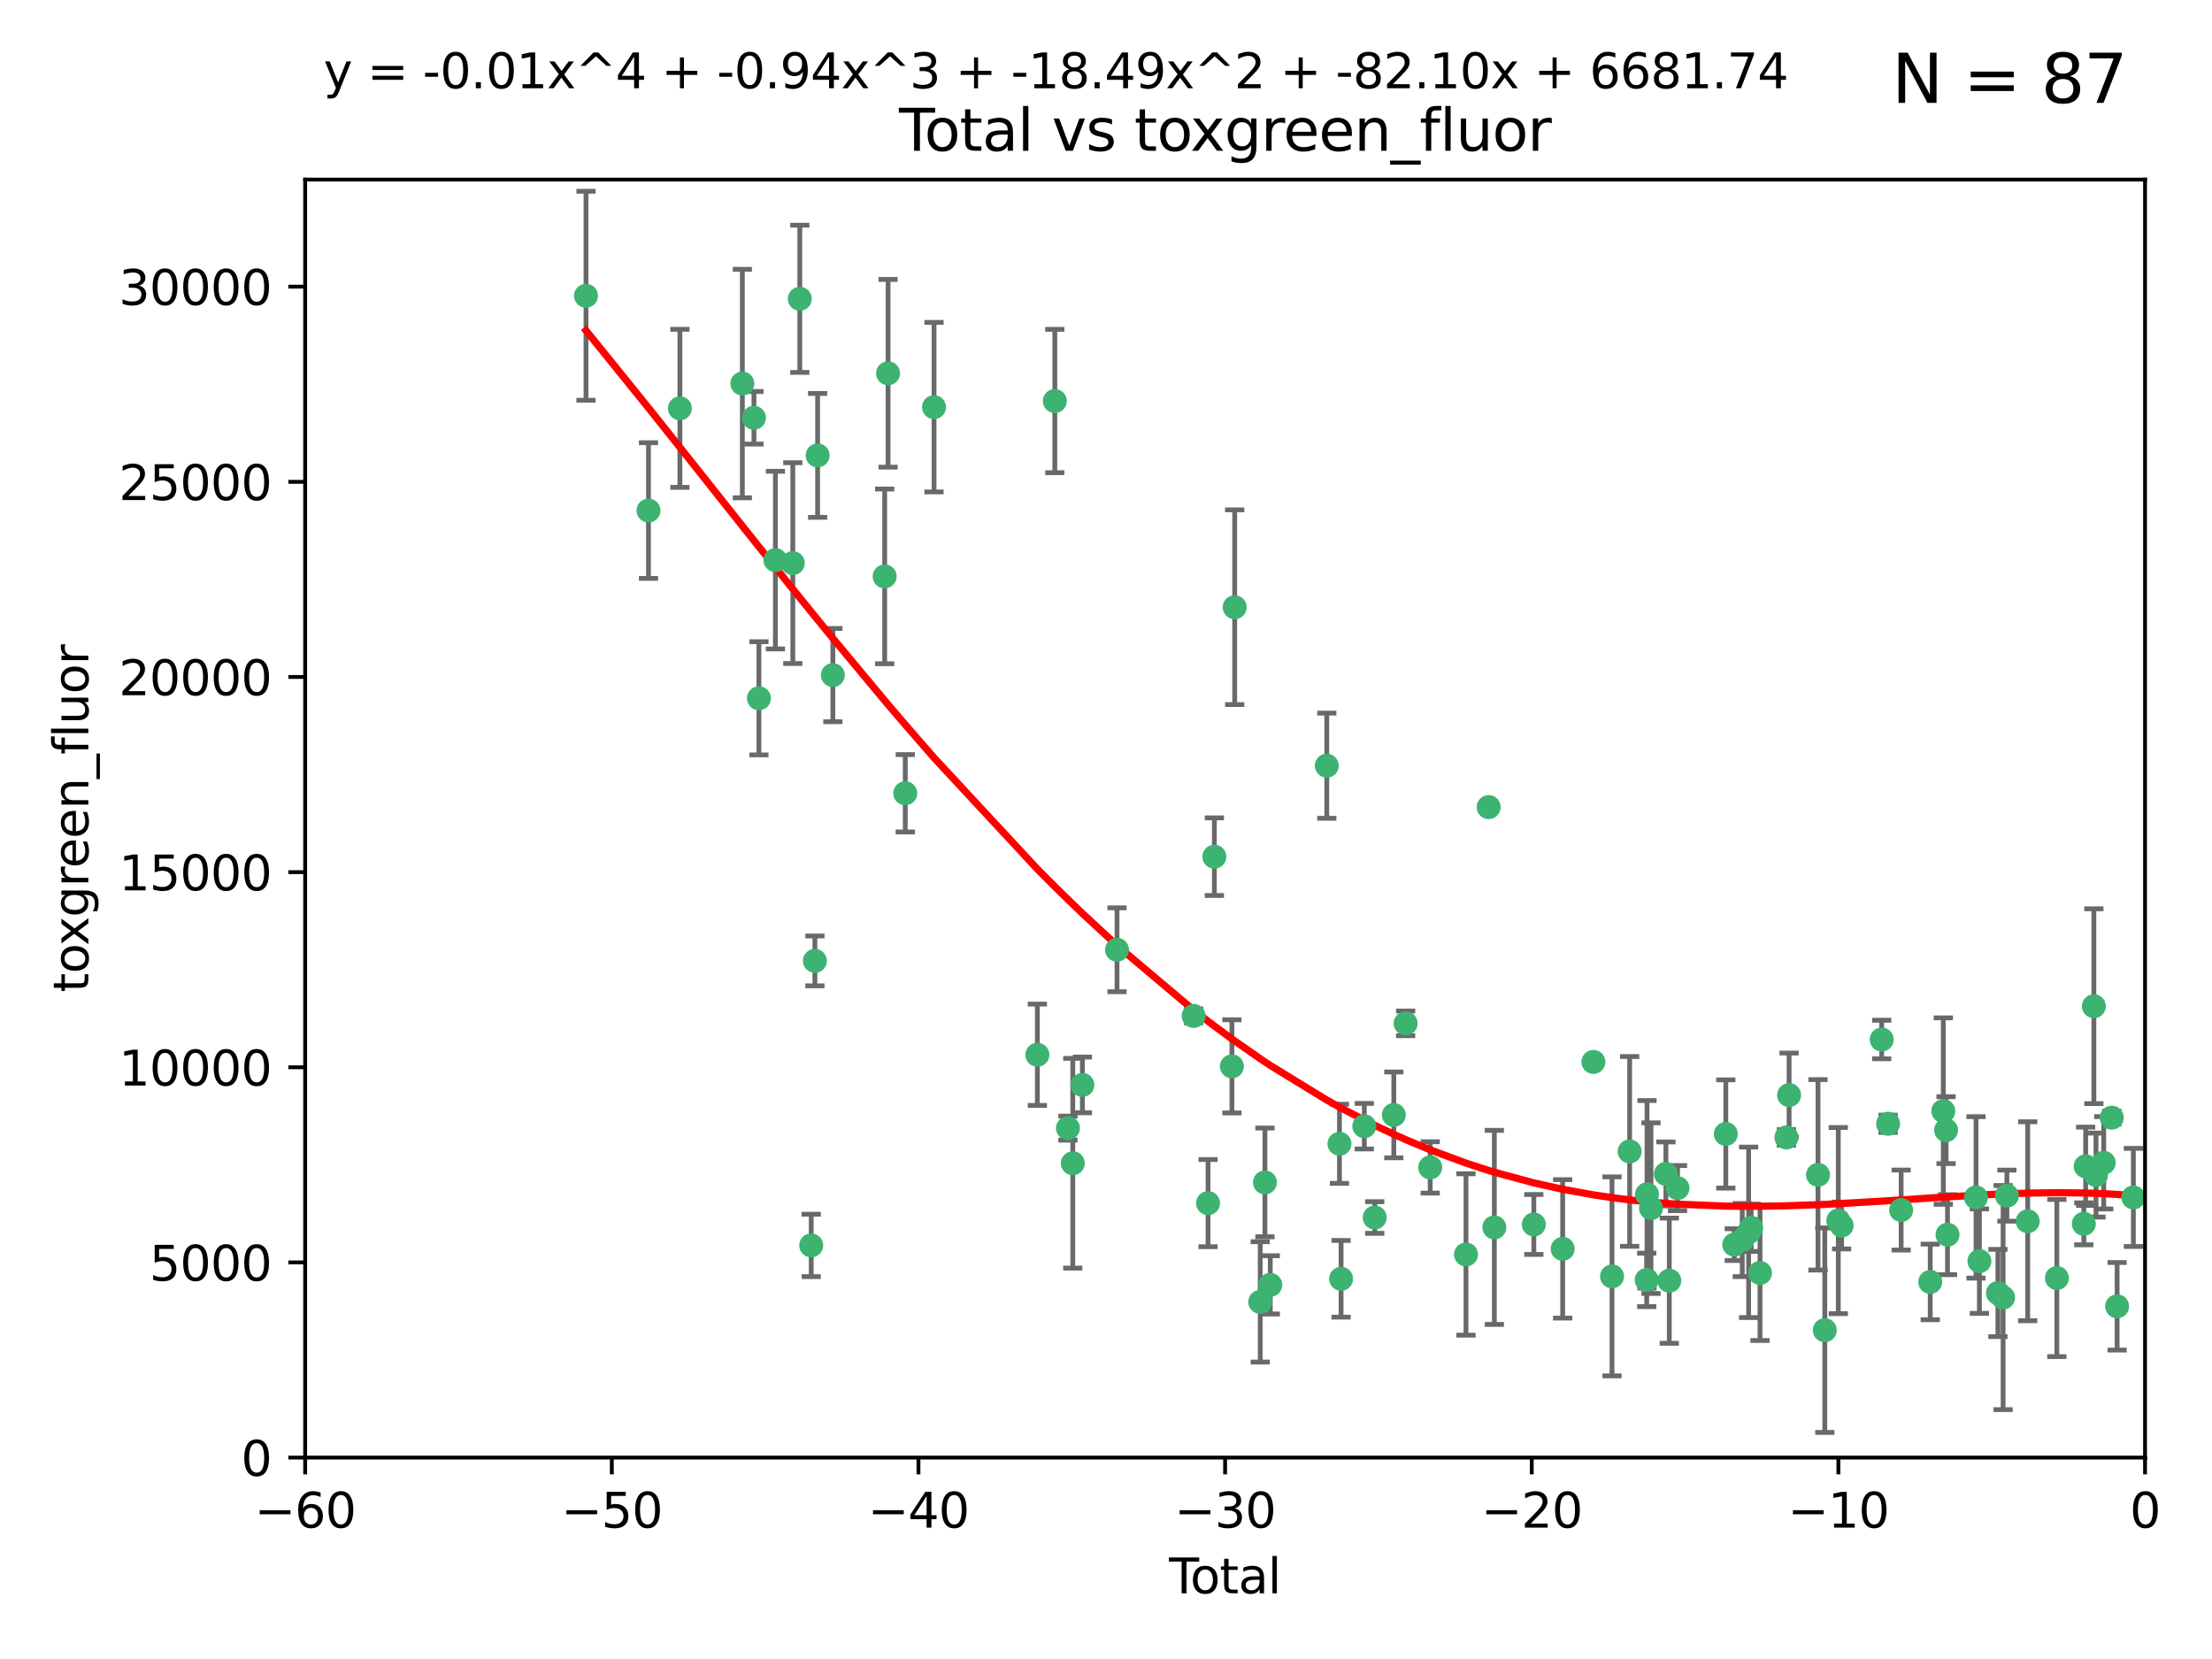 <?xml version="1.0" encoding="utf-8" standalone="no"?>
<!DOCTYPE svg PUBLIC "-//W3C//DTD SVG 1.1//EN"
  "http://www.w3.org/Graphics/SVG/1.1/DTD/svg11.dtd">
<svg xmlns:xlink="http://www.w3.org/1999/xlink" width="460.8pt" height="345.6pt" viewBox="0 0 460.8 345.6" xmlns="http://www.w3.org/2000/svg" version="1.1">
 <defs>
  <style type="text/css">*{stroke-linejoin: round; stroke-linecap: butt}</style>
 </defs>
 <g id="figure_1">
  <g id="patch_1">
   <path d="M 0 345.6 
L 460.8 345.6 
L 460.8 0 
L 0 0 
z
" style="fill: #ffffff"/>
  </g>
  <g id="axes_1">
   <g id="patch_2">
    <path d="M 63.571 303.64 
L 446.85 303.64 
L 446.85 37.411 
L 63.571 37.411 
z
" style="fill: #ffffff"/>
   </g>
   <g id="PathCollection_1">
    <defs>
     <path id="m5d5452216d" d="M 0 1.118 
C 0.297 1.118 0.581 1 0.791 0.791 
C 1 0.581 1.118 0.297 1.118 0 
C 1.118 -0.297 1 -0.581 0.791 -0.791 
C 0.581 -1 0.297 -1.118 0 -1.118 
C -0.297 -1.118 -0.581 -1 -0.791 -0.791 
C -1 -0.581 -1.118 -0.297 -1.118 0 
C -1.118 0.297 -1 0.581 -0.791 0.791 
C -0.581 1 -0.297 1.118 0 1.118 
z
" style="stroke: #3cb371"/>
    </defs>
    <g clip-path="url(#pd5145e5244)">
     <use xlink:href="#m5d5452216d" x="122.075" y="61.614" style="fill: #3cb371; stroke: #3cb371"/>
     <use xlink:href="#m5d5452216d" x="135.093" y="106.358" style="fill: #3cb371; stroke: #3cb371"/>
     <use xlink:href="#m5d5452216d" x="141.633" y="85.062" style="fill: #3cb371; stroke: #3cb371"/>
     <use xlink:href="#m5d5452216d" x="154.646" y="79.9" style="fill: #3cb371; stroke: #3cb371"/>
     <use xlink:href="#m5d5452216d" x="157.063" y="87.031" style="fill: #3cb371; stroke: #3cb371"/>
     <use xlink:href="#m5d5452216d" x="158.1" y="145.468" style="fill: #3cb371; stroke: #3cb371"/>
     <use xlink:href="#m5d5452216d" x="161.532" y="116.682" style="fill: #3cb371; stroke: #3cb371"/>
     <use xlink:href="#m5d5452216d" x="165.156" y="117.306" style="fill: #3cb371; stroke: #3cb371"/>
     <use xlink:href="#m5d5452216d" x="166.614" y="62.244" style="fill: #3cb371; stroke: #3cb371"/>
     <use xlink:href="#m5d5452216d" x="168.991" y="259.442" style="fill: #3cb371; stroke: #3cb371"/>
     <use xlink:href="#m5d5452216d" x="169.757" y="200.168" style="fill: #3cb371; stroke: #3cb371"/>
     <use xlink:href="#m5d5452216d" x="170.325" y="94.872" style="fill: #3cb371; stroke: #3cb371"/>
     <use xlink:href="#m5d5452216d" x="173.5" y="140.634" style="fill: #3cb371; stroke: #3cb371"/>
     <use xlink:href="#m5d5452216d" x="184.294" y="120.071" style="fill: #3cb371; stroke: #3cb371"/>
     <use xlink:href="#m5d5452216d" x="185" y="77.763" style="fill: #3cb371; stroke: #3cb371"/>
     <use xlink:href="#m5d5452216d" x="188.583" y="165.251" style="fill: #3cb371; stroke: #3cb371"/>
     <use xlink:href="#m5d5452216d" x="194.574" y="84.817" style="fill: #3cb371; stroke: #3cb371"/>
     <use xlink:href="#m5d5452216d" x="216.1" y="219.726" style="fill: #3cb371; stroke: #3cb371"/>
     <use xlink:href="#m5d5452216d" x="219.736" y="83.54" style="fill: #3cb371; stroke: #3cb371"/>
     <use xlink:href="#m5d5452216d" x="222.475" y="235.012" style="fill: #3cb371; stroke: #3cb371"/>
     <use xlink:href="#m5d5452216d" x="223.48" y="242.324" style="fill: #3cb371; stroke: #3cb371"/>
     <use xlink:href="#m5d5452216d" x="225.479" y="226.007" style="fill: #3cb371; stroke: #3cb371"/>
     <use xlink:href="#m5d5452216d" x="232.69" y="197.854" style="fill: #3cb371; stroke: #3cb371"/>
     <use xlink:href="#m5d5452216d" x="248.655" y="211.632" style="fill: #3cb371; stroke: #3cb371"/>
     <use xlink:href="#m5d5452216d" x="251.658" y="250.635" style="fill: #3cb371; stroke: #3cb371"/>
     <use xlink:href="#m5d5452216d" x="252.974" y="178.461" style="fill: #3cb371; stroke: #3cb371"/>
     <use xlink:href="#m5d5452216d" x="256.629" y="222.137" style="fill: #3cb371; stroke: #3cb371"/>
     <use xlink:href="#m5d5452216d" x="257.207" y="126.494" style="fill: #3cb371; stroke: #3cb371"/>
     <use xlink:href="#m5d5452216d" x="262.527" y="271.21" style="fill: #3cb371; stroke: #3cb371"/>
     <use xlink:href="#m5d5452216d" x="263.509" y="246.318" style="fill: #3cb371; stroke: #3cb371"/>
     <use xlink:href="#m5d5452216d" x="264.621" y="267.658" style="fill: #3cb371; stroke: #3cb371"/>
     <use xlink:href="#m5d5452216d" x="276.393" y="159.514" style="fill: #3cb371; stroke: #3cb371"/>
     <use xlink:href="#m5d5452216d" x="279.035" y="238.271" style="fill: #3cb371; stroke: #3cb371"/>
     <use xlink:href="#m5d5452216d" x="279.372" y="266.399" style="fill: #3cb371; stroke: #3cb371"/>
     <use xlink:href="#m5d5452216d" x="284.209" y="234.61" style="fill: #3cb371; stroke: #3cb371"/>
     <use xlink:href="#m5d5452216d" x="286.384" y="253.631" style="fill: #3cb371; stroke: #3cb371"/>
     <use xlink:href="#m5d5452216d" x="290.359" y="232.256" style="fill: #3cb371; stroke: #3cb371"/>
     <use xlink:href="#m5d5452216d" x="292.818" y="213.19" style="fill: #3cb371; stroke: #3cb371"/>
     <use xlink:href="#m5d5452216d" x="297.94" y="243.195" style="fill: #3cb371; stroke: #3cb371"/>
     <use xlink:href="#m5d5452216d" x="305.391" y="261.328" style="fill: #3cb371; stroke: #3cb371"/>
     <use xlink:href="#m5d5452216d" x="310.117" y="168.134" style="fill: #3cb371; stroke: #3cb371"/>
     <use xlink:href="#m5d5452216d" x="311.3" y="255.69" style="fill: #3cb371; stroke: #3cb371"/>
     <use xlink:href="#m5d5452216d" x="319.527" y="255.08" style="fill: #3cb371; stroke: #3cb371"/>
     <use xlink:href="#m5d5452216d" x="325.532" y="260.159" style="fill: #3cb371; stroke: #3cb371"/>
     <use xlink:href="#m5d5452216d" x="331.936" y="221.217" style="fill: #3cb371; stroke: #3cb371"/>
     <use xlink:href="#m5d5452216d" x="335.814" y="265.894" style="fill: #3cb371; stroke: #3cb371"/>
     <use xlink:href="#m5d5452216d" x="339.487" y="239.862" style="fill: #3cb371; stroke: #3cb371"/>
     <use xlink:href="#m5d5452216d" x="343.038" y="266.625" style="fill: #3cb371; stroke: #3cb371"/>
     <use xlink:href="#m5d5452216d" x="343.102" y="248.797" style="fill: #3cb371; stroke: #3cb371"/>
     <use xlink:href="#m5d5452216d" x="343.931" y="251.686" style="fill: #3cb371; stroke: #3cb371"/>
     <use xlink:href="#m5d5452216d" x="347.037" y="244.545" style="fill: #3cb371; stroke: #3cb371"/>
     <use xlink:href="#m5d5452216d" x="347.742" y="266.793" style="fill: #3cb371; stroke: #3cb371"/>
     <use xlink:href="#m5d5452216d" x="349.456" y="247.505" style="fill: #3cb371; stroke: #3cb371"/>
     <use xlink:href="#m5d5452216d" x="359.516" y="236.229" style="fill: #3cb371; stroke: #3cb371"/>
     <use xlink:href="#m5d5452216d" x="361.283" y="259.283" style="fill: #3cb371; stroke: #3cb371"/>
     <use xlink:href="#m5d5452216d" x="362.948" y="258.329" style="fill: #3cb371; stroke: #3cb371"/>
     <use xlink:href="#m5d5452216d" x="364.272" y="256.714" style="fill: #3cb371; stroke: #3cb371"/>
     <use xlink:href="#m5d5452216d" x="364.803" y="255.773" style="fill: #3cb371; stroke: #3cb371"/>
     <use xlink:href="#m5d5452216d" x="366.641" y="265.178" style="fill: #3cb371; stroke: #3cb371"/>
     <use xlink:href="#m5d5452216d" x="372.144" y="236.943" style="fill: #3cb371; stroke: #3cb371"/>
     <use xlink:href="#m5d5452216d" x="372.7" y="228.123" style="fill: #3cb371; stroke: #3cb371"/>
     <use xlink:href="#m5d5452216d" x="378.726" y="244.739" style="fill: #3cb371; stroke: #3cb371"/>
     <use xlink:href="#m5d5452216d" x="380.137" y="277.098" style="fill: #3cb371; stroke: #3cb371"/>
     <use xlink:href="#m5d5452216d" x="382.948" y="254.269" style="fill: #3cb371; stroke: #3cb371"/>
     <use xlink:href="#m5d5452216d" x="383.643" y="255.298" style="fill: #3cb371; stroke: #3cb371"/>
     <use xlink:href="#m5d5452216d" x="391.995" y="216.55" style="fill: #3cb371; stroke: #3cb371"/>
     <use xlink:href="#m5d5452216d" x="393.325" y="234.099" style="fill: #3cb371; stroke: #3cb371"/>
     <use xlink:href="#m5d5452216d" x="396.044" y="252.073" style="fill: #3cb371; stroke: #3cb371"/>
     <use xlink:href="#m5d5452216d" x="402.103" y="267.05" style="fill: #3cb371; stroke: #3cb371"/>
     <use xlink:href="#m5d5452216d" x="404.828" y="231.454" style="fill: #3cb371; stroke: #3cb371"/>
     <use xlink:href="#m5d5452216d" x="405.4" y="235.431" style="fill: #3cb371; stroke: #3cb371"/>
     <use xlink:href="#m5d5452216d" x="405.704" y="257.206" style="fill: #3cb371; stroke: #3cb371"/>
     <use xlink:href="#m5d5452216d" x="411.637" y="249.438" style="fill: #3cb371; stroke: #3cb371"/>
     <use xlink:href="#m5d5452216d" x="412.347" y="262.719" style="fill: #3cb371; stroke: #3cb371"/>
     <use xlink:href="#m5d5452216d" x="416.205" y="269.353" style="fill: #3cb371; stroke: #3cb371"/>
     <use xlink:href="#m5d5452216d" x="417.282" y="270.307" style="fill: #3cb371; stroke: #3cb371"/>
     <use xlink:href="#m5d5452216d" x="418.073" y="249.072" style="fill: #3cb371; stroke: #3cb371"/>
     <use xlink:href="#m5d5452216d" x="422.412" y="254.408" style="fill: #3cb371; stroke: #3cb371"/>
     <use xlink:href="#m5d5452216d" x="428.481" y="266.237" style="fill: #3cb371; stroke: #3cb371"/>
     <use xlink:href="#m5d5452216d" x="434.097" y="254.943" style="fill: #3cb371; stroke: #3cb371"/>
     <use xlink:href="#m5d5452216d" x="434.484" y="242.954" style="fill: #3cb371; stroke: #3cb371"/>
     <use xlink:href="#m5d5452216d" x="436.193" y="209.613" style="fill: #3cb371; stroke: #3cb371"/>
     <use xlink:href="#m5d5452216d" x="436.637" y="244.789" style="fill: #3cb371; stroke: #3cb371"/>
     <use xlink:href="#m5d5452216d" x="438.245" y="242.227" style="fill: #3cb371; stroke: #3cb371"/>
     <use xlink:href="#m5d5452216d" x="439.928" y="232.825" style="fill: #3cb371; stroke: #3cb371"/>
     <use xlink:href="#m5d5452216d" x="441.035" y="272.126" style="fill: #3cb371; stroke: #3cb371"/>
     <use xlink:href="#m5d5452216d" x="444.423" y="249.444" style="fill: #3cb371; stroke: #3cb371"/>
    </g>
   </g>
   <g id="matplotlib.axis_1">
    <g id="xtick_1">
     <g id="line2d_1">
      <defs>
       <path id="m9fd728a495" d="M 0 0 
L 0 3.5 
" style="stroke: #000000; stroke-width: 0.8"/>
      </defs>
      <g>
       <use xlink:href="#m9fd728a495" x="63.571" y="303.64" style="stroke: #000000; stroke-width: 0.8"/>
      </g>
     </g>
     <g id="text_1">
      <!-- −60 -->
      <g transform="translate(53.019 318.238)scale(0.1 -0.1)">
       <defs>
        <path id="DejaVuSans-2212" d="M 678 2272 
L 4684 2272 
L 4684 1741 
L 678 1741 
L 678 2272 
z
" transform="scale(0.016)"/>
        <path id="DejaVuSans-36" d="M 2113 2584 
Q 1688 2584 1439 2293 
Q 1191 2003 1191 1497 
Q 1191 994 1439 701 
Q 1688 409 2113 409 
Q 2538 409 2786 701 
Q 3034 994 3034 1497 
Q 3034 2003 2786 2293 
Q 2538 2584 2113 2584 
z
M 3366 4563 
L 3366 3988 
Q 3128 4100 2886 4159 
Q 2644 4219 2406 4219 
Q 1781 4219 1451 3797 
Q 1122 3375 1075 2522 
Q 1259 2794 1537 2939 
Q 1816 3084 2150 3084 
Q 2853 3084 3261 2657 
Q 3669 2231 3669 1497 
Q 3669 778 3244 343 
Q 2819 -91 2113 -91 
Q 1303 -91 875 529 
Q 447 1150 447 2328 
Q 447 3434 972 4092 
Q 1497 4750 2381 4750 
Q 2619 4750 2861 4703 
Q 3103 4656 3366 4563 
z
" transform="scale(0.016)"/>
        <path id="DejaVuSans-30" d="M 2034 4250 
Q 1547 4250 1301 3770 
Q 1056 3291 1056 2328 
Q 1056 1369 1301 889 
Q 1547 409 2034 409 
Q 2525 409 2770 889 
Q 3016 1369 3016 2328 
Q 3016 3291 2770 3770 
Q 2525 4250 2034 4250 
z
M 2034 4750 
Q 2819 4750 3233 4129 
Q 3647 3509 3647 2328 
Q 3647 1150 3233 529 
Q 2819 -91 2034 -91 
Q 1250 -91 836 529 
Q 422 1150 422 2328 
Q 422 3509 836 4129 
Q 1250 4750 2034 4750 
z
" transform="scale(0.016)"/>
       </defs>
       <use xlink:href="#DejaVuSans-2212"/>
       <use xlink:href="#DejaVuSans-36" x="83.789"/>
       <use xlink:href="#DejaVuSans-30" x="147.412"/>
      </g>
     </g>
    </g>
    <g id="xtick_2">
     <g id="line2d_2">
      <g>
       <use xlink:href="#m9fd728a495" x="127.451" y="303.64" style="stroke: #000000; stroke-width: 0.8"/>
      </g>
     </g>
     <g id="text_2">
      <!-- −50 -->
      <g transform="translate(116.899 318.238)scale(0.1 -0.1)">
       <defs>
        <path id="DejaVuSans-35" d="M 691 4666 
L 3169 4666 
L 3169 4134 
L 1269 4134 
L 1269 2991 
Q 1406 3038 1543 3061 
Q 1681 3084 1819 3084 
Q 2600 3084 3056 2656 
Q 3513 2228 3513 1497 
Q 3513 744 3044 326 
Q 2575 -91 1722 -91 
Q 1428 -91 1123 -41 
Q 819 9 494 109 
L 494 744 
Q 775 591 1075 516 
Q 1375 441 1709 441 
Q 2250 441 2565 725 
Q 2881 1009 2881 1497 
Q 2881 1984 2565 2268 
Q 2250 2553 1709 2553 
Q 1456 2553 1204 2497 
Q 953 2441 691 2322 
L 691 4666 
z
" transform="scale(0.016)"/>
       </defs>
       <use xlink:href="#DejaVuSans-2212"/>
       <use xlink:href="#DejaVuSans-35" x="83.789"/>
       <use xlink:href="#DejaVuSans-30" x="147.412"/>
      </g>
     </g>
    </g>
    <g id="xtick_3">
     <g id="line2d_3">
      <g>
       <use xlink:href="#m9fd728a495" x="191.331" y="303.64" style="stroke: #000000; stroke-width: 0.8"/>
      </g>
     </g>
     <g id="text_3">
      <!-- −40 -->
      <g transform="translate(180.778 318.238)scale(0.1 -0.1)">
       <defs>
        <path id="DejaVuSans-34" d="M 2419 4116 
L 825 1625 
L 2419 1625 
L 2419 4116 
z
M 2253 4666 
L 3047 4666 
L 3047 1625 
L 3713 1625 
L 3713 1100 
L 3047 1100 
L 3047 0 
L 2419 0 
L 2419 1100 
L 313 1100 
L 313 1709 
L 2253 4666 
z
" transform="scale(0.016)"/>
       </defs>
       <use xlink:href="#DejaVuSans-2212"/>
       <use xlink:href="#DejaVuSans-34" x="83.789"/>
       <use xlink:href="#DejaVuSans-30" x="147.412"/>
      </g>
     </g>
    </g>
    <g id="xtick_4">
     <g id="line2d_4">
      <g>
       <use xlink:href="#m9fd728a495" x="255.211" y="303.64" style="stroke: #000000; stroke-width: 0.8"/>
      </g>
     </g>
     <g id="text_4">
      <!-- −30 -->
      <g transform="translate(244.658 318.238)scale(0.1 -0.1)">
       <defs>
        <path id="DejaVuSans-33" d="M 2597 2516 
Q 3050 2419 3304 2112 
Q 3559 1806 3559 1356 
Q 3559 666 3084 287 
Q 2609 -91 1734 -91 
Q 1441 -91 1130 -33 
Q 819 25 488 141 
L 488 750 
Q 750 597 1062 519 
Q 1375 441 1716 441 
Q 2309 441 2620 675 
Q 2931 909 2931 1356 
Q 2931 1769 2642 2001 
Q 2353 2234 1838 2234 
L 1294 2234 
L 1294 2753 
L 1863 2753 
Q 2328 2753 2575 2939 
Q 2822 3125 2822 3475 
Q 2822 3834 2567 4026 
Q 2313 4219 1838 4219 
Q 1578 4219 1281 4162 
Q 984 4106 628 3988 
L 628 4550 
Q 988 4650 1302 4700 
Q 1616 4750 1894 4750 
Q 2613 4750 3031 4423 
Q 3450 4097 3450 3541 
Q 3450 3153 3228 2886 
Q 3006 2619 2597 2516 
z
" transform="scale(0.016)"/>
       </defs>
       <use xlink:href="#DejaVuSans-2212"/>
       <use xlink:href="#DejaVuSans-33" x="83.789"/>
       <use xlink:href="#DejaVuSans-30" x="147.412"/>
      </g>
     </g>
    </g>
    <g id="xtick_5">
     <g id="line2d_5">
      <g>
       <use xlink:href="#m9fd728a495" x="319.09" y="303.64" style="stroke: #000000; stroke-width: 0.8"/>
      </g>
     </g>
     <g id="text_5">
      <!-- −20 -->
      <g transform="translate(308.538 318.238)scale(0.1 -0.1)">
       <defs>
        <path id="DejaVuSans-32" d="M 1228 531 
L 3431 531 
L 3431 0 
L 469 0 
L 469 531 
Q 828 903 1448 1529 
Q 2069 2156 2228 2338 
Q 2531 2678 2651 2914 
Q 2772 3150 2772 3378 
Q 2772 3750 2511 3984 
Q 2250 4219 1831 4219 
Q 1534 4219 1204 4116 
Q 875 4013 500 3803 
L 500 4441 
Q 881 4594 1212 4672 
Q 1544 4750 1819 4750 
Q 2544 4750 2975 4387 
Q 3406 4025 3406 3419 
Q 3406 3131 3298 2873 
Q 3191 2616 2906 2266 
Q 2828 2175 2409 1742 
Q 1991 1309 1228 531 
z
" transform="scale(0.016)"/>
       </defs>
       <use xlink:href="#DejaVuSans-2212"/>
       <use xlink:href="#DejaVuSans-32" x="83.789"/>
       <use xlink:href="#DejaVuSans-30" x="147.412"/>
      </g>
     </g>
    </g>
    <g id="xtick_6">
     <g id="line2d_6">
      <g>
       <use xlink:href="#m9fd728a495" x="382.97" y="303.64" style="stroke: #000000; stroke-width: 0.8"/>
      </g>
     </g>
     <g id="text_6">
      <!-- −10 -->
      <g transform="translate(372.418 318.238)scale(0.1 -0.1)">
       <defs>
        <path id="DejaVuSans-31" d="M 794 531 
L 1825 531 
L 1825 4091 
L 703 3866 
L 703 4441 
L 1819 4666 
L 2450 4666 
L 2450 531 
L 3481 531 
L 3481 0 
L 794 0 
L 794 531 
z
" transform="scale(0.016)"/>
       </defs>
       <use xlink:href="#DejaVuSans-2212"/>
       <use xlink:href="#DejaVuSans-31" x="83.789"/>
       <use xlink:href="#DejaVuSans-30" x="147.412"/>
      </g>
     </g>
    </g>
    <g id="xtick_7">
     <g id="line2d_7">
      <g>
       <use xlink:href="#m9fd728a495" x="446.85" y="303.64" style="stroke: #000000; stroke-width: 0.8"/>
      </g>
     </g>
     <g id="text_7">
      <!-- 0 -->
      <g transform="translate(443.669 318.238)scale(0.1 -0.1)">
       <use xlink:href="#DejaVuSans-30"/>
      </g>
     </g>
    </g>
    <g id="text_8">
     <!-- Total -->
     <g transform="translate(243.534 331.917)scale(0.1 -0.1)">
      <defs>
       <path id="DejaVuSans-54" d="M -19 4666 
L 3928 4666 
L 3928 4134 
L 2272 4134 
L 2272 0 
L 1638 0 
L 1638 4134 
L -19 4134 
L -19 4666 
z
" transform="scale(0.016)"/>
       <path id="DejaVuSans-6f" d="M 1959 3097 
Q 1497 3097 1228 2736 
Q 959 2375 959 1747 
Q 959 1119 1226 758 
Q 1494 397 1959 397 
Q 2419 397 2687 759 
Q 2956 1122 2956 1747 
Q 2956 2369 2687 2733 
Q 2419 3097 1959 3097 
z
M 1959 3584 
Q 2709 3584 3137 3096 
Q 3566 2609 3566 1747 
Q 3566 888 3137 398 
Q 2709 -91 1959 -91 
Q 1206 -91 779 398 
Q 353 888 353 1747 
Q 353 2609 779 3096 
Q 1206 3584 1959 3584 
z
" transform="scale(0.016)"/>
       <path id="DejaVuSans-74" d="M 1172 4494 
L 1172 3500 
L 2356 3500 
L 2356 3053 
L 1172 3053 
L 1172 1153 
Q 1172 725 1289 603 
Q 1406 481 1766 481 
L 2356 481 
L 2356 0 
L 1766 0 
Q 1100 0 847 248 
Q 594 497 594 1153 
L 594 3053 
L 172 3053 
L 172 3500 
L 594 3500 
L 594 4494 
L 1172 4494 
z
" transform="scale(0.016)"/>
       <path id="DejaVuSans-61" d="M 2194 1759 
Q 1497 1759 1228 1600 
Q 959 1441 959 1056 
Q 959 750 1161 570 
Q 1363 391 1709 391 
Q 2188 391 2477 730 
Q 2766 1069 2766 1631 
L 2766 1759 
L 2194 1759 
z
M 3341 1997 
L 3341 0 
L 2766 0 
L 2766 531 
Q 2569 213 2275 61 
Q 1981 -91 1556 -91 
Q 1019 -91 701 211 
Q 384 513 384 1019 
Q 384 1609 779 1909 
Q 1175 2209 1959 2209 
L 2766 2209 
L 2766 2266 
Q 2766 2663 2505 2880 
Q 2244 3097 1772 3097 
Q 1472 3097 1187 3025 
Q 903 2953 641 2809 
L 641 3341 
Q 956 3463 1253 3523 
Q 1550 3584 1831 3584 
Q 2591 3584 2966 3190 
Q 3341 2797 3341 1997 
z
" transform="scale(0.016)"/>
       <path id="DejaVuSans-6c" d="M 603 4863 
L 1178 4863 
L 1178 0 
L 603 0 
L 603 4863 
z
" transform="scale(0.016)"/>
      </defs>
      <use xlink:href="#DejaVuSans-54"/>
      <use xlink:href="#DejaVuSans-6f" x="44.084"/>
      <use xlink:href="#DejaVuSans-74" x="105.266"/>
      <use xlink:href="#DejaVuSans-61" x="144.475"/>
      <use xlink:href="#DejaVuSans-6c" x="205.754"/>
     </g>
    </g>
   </g>
   <g id="matplotlib.axis_2">
    <g id="ytick_1">
     <g id="line2d_8">
      <defs>
       <path id="m51e21ec6b5" d="M 0 0 
L -3.5 0 
" style="stroke: #000000; stroke-width: 0.8"/>
      </defs>
      <g>
       <use xlink:href="#m51e21ec6b5" x="63.571" y="303.64" style="stroke: #000000; stroke-width: 0.8"/>
      </g>
     </g>
     <g id="text_9">
      <!-- 0 -->
      <g transform="translate(50.209 307.439)scale(0.1 -0.1)">
       <use xlink:href="#DejaVuSans-30"/>
      </g>
     </g>
    </g>
    <g id="ytick_2">
     <g id="line2d_9">
      <g>
       <use xlink:href="#m51e21ec6b5" x="63.571" y="262.986" style="stroke: #000000; stroke-width: 0.8"/>
      </g>
     </g>
     <g id="text_10">
      <!-- 5000 -->
      <g transform="translate(31.121 266.786)scale(0.1 -0.1)">
       <use xlink:href="#DejaVuSans-35"/>
       <use xlink:href="#DejaVuSans-30" x="63.623"/>
       <use xlink:href="#DejaVuSans-30" x="127.246"/>
       <use xlink:href="#DejaVuSans-30" x="190.869"/>
      </g>
     </g>
    </g>
    <g id="ytick_3">
     <g id="line2d_10">
      <g>
       <use xlink:href="#m51e21ec6b5" x="63.571" y="222.333" style="stroke: #000000; stroke-width: 0.8"/>
      </g>
     </g>
     <g id="text_11">
      <!-- 10000 -->
      <g transform="translate(24.759 226.132)scale(0.1 -0.1)">
       <use xlink:href="#DejaVuSans-31"/>
       <use xlink:href="#DejaVuSans-30" x="63.623"/>
       <use xlink:href="#DejaVuSans-30" x="127.246"/>
       <use xlink:href="#DejaVuSans-30" x="190.869"/>
       <use xlink:href="#DejaVuSans-30" x="254.492"/>
      </g>
     </g>
    </g>
    <g id="ytick_4">
     <g id="line2d_11">
      <g>
       <use xlink:href="#m51e21ec6b5" x="63.571" y="181.679" style="stroke: #000000; stroke-width: 0.8"/>
      </g>
     </g>
     <g id="text_12">
      <!-- 15000 -->
      <g transform="translate(24.759 185.478)scale(0.1 -0.1)">
       <use xlink:href="#DejaVuSans-31"/>
       <use xlink:href="#DejaVuSans-35" x="63.623"/>
       <use xlink:href="#DejaVuSans-30" x="127.246"/>
       <use xlink:href="#DejaVuSans-30" x="190.869"/>
       <use xlink:href="#DejaVuSans-30" x="254.492"/>
      </g>
     </g>
    </g>
    <g id="ytick_5">
     <g id="line2d_12">
      <g>
       <use xlink:href="#m51e21ec6b5" x="63.571" y="141.026" style="stroke: #000000; stroke-width: 0.8"/>
      </g>
     </g>
     <g id="text_13">
      <!-- 20000 -->
      <g transform="translate(24.759 144.825)scale(0.1 -0.1)">
       <use xlink:href="#DejaVuSans-32"/>
       <use xlink:href="#DejaVuSans-30" x="63.623"/>
       <use xlink:href="#DejaVuSans-30" x="127.246"/>
       <use xlink:href="#DejaVuSans-30" x="190.869"/>
       <use xlink:href="#DejaVuSans-30" x="254.492"/>
      </g>
     </g>
    </g>
    <g id="ytick_6">
     <g id="line2d_13">
      <g>
       <use xlink:href="#m51e21ec6b5" x="63.571" y="100.372" style="stroke: #000000; stroke-width: 0.8"/>
      </g>
     </g>
     <g id="text_14">
      <!-- 25000 -->
      <g transform="translate(24.759 104.171)scale(0.1 -0.1)">
       <use xlink:href="#DejaVuSans-32"/>
       <use xlink:href="#DejaVuSans-35" x="63.623"/>
       <use xlink:href="#DejaVuSans-30" x="127.246"/>
       <use xlink:href="#DejaVuSans-30" x="190.869"/>
       <use xlink:href="#DejaVuSans-30" x="254.492"/>
      </g>
     </g>
    </g>
    <g id="ytick_7">
     <g id="line2d_14">
      <g>
       <use xlink:href="#m51e21ec6b5" x="63.571" y="59.718" style="stroke: #000000; stroke-width: 0.8"/>
      </g>
     </g>
     <g id="text_15">
      <!-- 30000 -->
      <g transform="translate(24.759 63.518)scale(0.1 -0.1)">
       <use xlink:href="#DejaVuSans-33"/>
       <use xlink:href="#DejaVuSans-30" x="63.623"/>
       <use xlink:href="#DejaVuSans-30" x="127.246"/>
       <use xlink:href="#DejaVuSans-30" x="190.869"/>
       <use xlink:href="#DejaVuSans-30" x="254.492"/>
      </g>
     </g>
    </g>
    <g id="text_16">
     <!-- toxgreen_fluor -->
     <g transform="translate(18.401 206.72)rotate(-90)scale(0.1 -0.1)">
      <defs>
       <path id="DejaVuSans-78" d="M 3513 3500 
L 2247 1797 
L 3578 0 
L 2900 0 
L 1881 1375 
L 863 0 
L 184 0 
L 1544 1831 
L 300 3500 
L 978 3500 
L 1906 2253 
L 2834 3500 
L 3513 3500 
z
" transform="scale(0.016)"/>
       <path id="DejaVuSans-67" d="M 2906 1791 
Q 2906 2416 2648 2759 
Q 2391 3103 1925 3103 
Q 1463 3103 1205 2759 
Q 947 2416 947 1791 
Q 947 1169 1205 825 
Q 1463 481 1925 481 
Q 2391 481 2648 825 
Q 2906 1169 2906 1791 
z
M 3481 434 
Q 3481 -459 3084 -895 
Q 2688 -1331 1869 -1331 
Q 1566 -1331 1297 -1286 
Q 1028 -1241 775 -1147 
L 775 -588 
Q 1028 -725 1275 -790 
Q 1522 -856 1778 -856 
Q 2344 -856 2625 -561 
Q 2906 -266 2906 331 
L 2906 616 
Q 2728 306 2450 153 
Q 2172 0 1784 0 
Q 1141 0 747 490 
Q 353 981 353 1791 
Q 353 2603 747 3093 
Q 1141 3584 1784 3584 
Q 2172 3584 2450 3431 
Q 2728 3278 2906 2969 
L 2906 3500 
L 3481 3500 
L 3481 434 
z
" transform="scale(0.016)"/>
       <path id="DejaVuSans-72" d="M 2631 2963 
Q 2534 3019 2420 3045 
Q 2306 3072 2169 3072 
Q 1681 3072 1420 2755 
Q 1159 2438 1159 1844 
L 1159 0 
L 581 0 
L 581 3500 
L 1159 3500 
L 1159 2956 
Q 1341 3275 1631 3429 
Q 1922 3584 2338 3584 
Q 2397 3584 2469 3576 
Q 2541 3569 2628 3553 
L 2631 2963 
z
" transform="scale(0.016)"/>
       <path id="DejaVuSans-65" d="M 3597 1894 
L 3597 1613 
L 953 1613 
Q 991 1019 1311 708 
Q 1631 397 2203 397 
Q 2534 397 2845 478 
Q 3156 559 3463 722 
L 3463 178 
Q 3153 47 2828 -22 
Q 2503 -91 2169 -91 
Q 1331 -91 842 396 
Q 353 884 353 1716 
Q 353 2575 817 3079 
Q 1281 3584 2069 3584 
Q 2775 3584 3186 3129 
Q 3597 2675 3597 1894 
z
M 3022 2063 
Q 3016 2534 2758 2815 
Q 2500 3097 2075 3097 
Q 1594 3097 1305 2825 
Q 1016 2553 972 2059 
L 3022 2063 
z
" transform="scale(0.016)"/>
       <path id="DejaVuSans-6e" d="M 3513 2113 
L 3513 0 
L 2938 0 
L 2938 2094 
Q 2938 2591 2744 2837 
Q 2550 3084 2163 3084 
Q 1697 3084 1428 2787 
Q 1159 2491 1159 1978 
L 1159 0 
L 581 0 
L 581 3500 
L 1159 3500 
L 1159 2956 
Q 1366 3272 1645 3428 
Q 1925 3584 2291 3584 
Q 2894 3584 3203 3211 
Q 3513 2838 3513 2113 
z
" transform="scale(0.016)"/>
       <path id="DejaVuSans-5f" d="M 3263 -1063 
L 3263 -1509 
L -63 -1509 
L -63 -1063 
L 3263 -1063 
z
" transform="scale(0.016)"/>
       <path id="DejaVuSans-66" d="M 2375 4863 
L 2375 4384 
L 1825 4384 
Q 1516 4384 1395 4259 
Q 1275 4134 1275 3809 
L 1275 3500 
L 2222 3500 
L 2222 3053 
L 1275 3053 
L 1275 0 
L 697 0 
L 697 3053 
L 147 3053 
L 147 3500 
L 697 3500 
L 697 3744 
Q 697 4328 969 4595 
Q 1241 4863 1831 4863 
L 2375 4863 
z
" transform="scale(0.016)"/>
       <path id="DejaVuSans-75" d="M 544 1381 
L 544 3500 
L 1119 3500 
L 1119 1403 
Q 1119 906 1312 657 
Q 1506 409 1894 409 
Q 2359 409 2629 706 
Q 2900 1003 2900 1516 
L 2900 3500 
L 3475 3500 
L 3475 0 
L 2900 0 
L 2900 538 
Q 2691 219 2414 64 
Q 2138 -91 1772 -91 
Q 1169 -91 856 284 
Q 544 659 544 1381 
z
M 1991 3584 
L 1991 3584 
z
" transform="scale(0.016)"/>
      </defs>
      <use xlink:href="#DejaVuSans-74"/>
      <use xlink:href="#DejaVuSans-6f" x="39.209"/>
      <use xlink:href="#DejaVuSans-78" x="97.266"/>
      <use xlink:href="#DejaVuSans-67" x="156.445"/>
      <use xlink:href="#DejaVuSans-72" x="219.922"/>
      <use xlink:href="#DejaVuSans-65" x="258.785"/>
      <use xlink:href="#DejaVuSans-65" x="320.309"/>
      <use xlink:href="#DejaVuSans-6e" x="381.832"/>
      <use xlink:href="#DejaVuSans-5f" x="445.211"/>
      <use xlink:href="#DejaVuSans-66" x="495.211"/>
      <use xlink:href="#DejaVuSans-6c" x="530.416"/>
      <use xlink:href="#DejaVuSans-75" x="558.199"/>
      <use xlink:href="#DejaVuSans-6f" x="621.578"/>
      <use xlink:href="#DejaVuSans-72" x="682.76"/>
     </g>
    </g>
   </g>
   <g id="LineCollection_1">
    <path d="M 122.075 83.38 
L 122.075 39.848 
" clip-path="url(#pd5145e5244)" style="fill: none; stroke: #696969"/>
    <path d="M 135.093 120.489 
L 135.093 92.227 
" clip-path="url(#pd5145e5244)" style="fill: none; stroke: #696969"/>
    <path d="M 141.633 101.528 
L 141.633 68.595 
" clip-path="url(#pd5145e5244)" style="fill: none; stroke: #696969"/>
    <path d="M 154.646 103.698 
L 154.646 56.102 
" clip-path="url(#pd5145e5244)" style="fill: none; stroke: #696969"/>
    <path d="M 157.063 92.506 
L 157.063 81.557 
" clip-path="url(#pd5145e5244)" style="fill: none; stroke: #696969"/>
    <path d="M 158.1 157.254 
L 158.1 133.683 
" clip-path="url(#pd5145e5244)" style="fill: none; stroke: #696969"/>
    <path d="M 161.532 135.19 
L 161.532 98.175 
" clip-path="url(#pd5145e5244)" style="fill: none; stroke: #696969"/>
    <path d="M 165.156 138.218 
L 165.156 96.393 
" clip-path="url(#pd5145e5244)" style="fill: none; stroke: #696969"/>
    <path d="M 166.614 77.579 
L 166.614 46.91 
" clip-path="url(#pd5145e5244)" style="fill: none; stroke: #696969"/>
    <path d="M 168.991 265.941 
L 168.991 252.944 
" clip-path="url(#pd5145e5244)" style="fill: none; stroke: #696969"/>
    <path d="M 169.757 205.359 
L 169.757 194.977 
" clip-path="url(#pd5145e5244)" style="fill: none; stroke: #696969"/>
    <path d="M 170.325 107.775 
L 170.325 81.969 
" clip-path="url(#pd5145e5244)" style="fill: none; stroke: #696969"/>
    <path d="M 173.5 150.349 
L 173.5 130.92 
" clip-path="url(#pd5145e5244)" style="fill: none; stroke: #696969"/>
    <path d="M 184.294 138.271 
L 184.294 101.87 
" clip-path="url(#pd5145e5244)" style="fill: none; stroke: #696969"/>
    <path d="M 185 97.317 
L 185 58.209 
" clip-path="url(#pd5145e5244)" style="fill: none; stroke: #696969"/>
    <path d="M 188.583 173.31 
L 188.583 157.193 
" clip-path="url(#pd5145e5244)" style="fill: none; stroke: #696969"/>
    <path d="M 194.574 102.476 
L 194.574 67.157 
" clip-path="url(#pd5145e5244)" style="fill: none; stroke: #696969"/>
    <path d="M 216.1 230.277 
L 216.1 209.176 
" clip-path="url(#pd5145e5244)" style="fill: none; stroke: #696969"/>
    <path d="M 219.736 98.468 
L 219.736 68.613 
" clip-path="url(#pd5145e5244)" style="fill: none; stroke: #696969"/>
    <path d="M 222.475 237.516 
L 222.475 232.507 
" clip-path="url(#pd5145e5244)" style="fill: none; stroke: #696969"/>
    <path d="M 223.48 264.166 
L 223.48 220.481 
" clip-path="url(#pd5145e5244)" style="fill: none; stroke: #696969"/>
    <path d="M 225.479 231.811 
L 225.479 220.203 
" clip-path="url(#pd5145e5244)" style="fill: none; stroke: #696969"/>
    <path d="M 232.69 206.59 
L 232.69 189.118 
" clip-path="url(#pd5145e5244)" style="fill: none; stroke: #696969"/>
    <path d="M 248.655 213.084 
L 248.655 210.18 
" clip-path="url(#pd5145e5244)" style="fill: none; stroke: #696969"/>
    <path d="M 251.658 259.717 
L 251.658 241.553 
" clip-path="url(#pd5145e5244)" style="fill: none; stroke: #696969"/>
    <path d="M 252.974 186.549 
L 252.974 170.372 
" clip-path="url(#pd5145e5244)" style="fill: none; stroke: #696969"/>
    <path d="M 256.629 231.84 
L 256.629 212.434 
" clip-path="url(#pd5145e5244)" style="fill: none; stroke: #696969"/>
    <path d="M 257.207 146.774 
L 257.207 106.214 
" clip-path="url(#pd5145e5244)" style="fill: none; stroke: #696969"/>
    <path d="M 262.527 283.742 
L 262.527 258.678 
" clip-path="url(#pd5145e5244)" style="fill: none; stroke: #696969"/>
    <path d="M 263.509 257.644 
L 263.509 234.991 
" clip-path="url(#pd5145e5244)" style="fill: none; stroke: #696969"/>
    <path d="M 264.621 273.726 
L 264.621 261.589 
" clip-path="url(#pd5145e5244)" style="fill: none; stroke: #696969"/>
    <path d="M 276.393 170.467 
L 276.393 148.56 
" clip-path="url(#pd5145e5244)" style="fill: none; stroke: #696969"/>
    <path d="M 279.035 246.513 
L 279.035 230.028 
" clip-path="url(#pd5145e5244)" style="fill: none; stroke: #696969"/>
    <path d="M 279.372 274.385 
L 279.372 258.414 
" clip-path="url(#pd5145e5244)" style="fill: none; stroke: #696969"/>
    <path d="M 284.209 239.354 
L 284.209 229.865 
" clip-path="url(#pd5145e5244)" style="fill: none; stroke: #696969"/>
    <path d="M 286.384 256.93 
L 286.384 250.331 
" clip-path="url(#pd5145e5244)" style="fill: none; stroke: #696969"/>
    <path d="M 290.359 241.194 
L 290.359 223.317 
" clip-path="url(#pd5145e5244)" style="fill: none; stroke: #696969"/>
    <path d="M 292.818 215.762 
L 292.818 210.618 
" clip-path="url(#pd5145e5244)" style="fill: none; stroke: #696969"/>
    <path d="M 297.94 248.545 
L 297.94 237.845 
" clip-path="url(#pd5145e5244)" style="fill: none; stroke: #696969"/>
    <path d="M 305.391 278.138 
L 305.391 244.518 
" clip-path="url(#pd5145e5244)" style="fill: none; stroke: #696969"/>
    <path d="M 310.117 168.892 
L 310.117 167.376 
" clip-path="url(#pd5145e5244)" style="fill: none; stroke: #696969"/>
    <path d="M 311.3 275.904 
L 311.3 235.477 
" clip-path="url(#pd5145e5244)" style="fill: none; stroke: #696969"/>
    <path d="M 319.527 261.323 
L 319.527 248.837 
" clip-path="url(#pd5145e5244)" style="fill: none; stroke: #696969"/>
    <path d="M 325.532 274.58 
L 325.532 245.738 
" clip-path="url(#pd5145e5244)" style="fill: none; stroke: #696969"/>
    <path d="M 331.936 222.051 
L 331.936 220.383 
" clip-path="url(#pd5145e5244)" style="fill: none; stroke: #696969"/>
    <path d="M 335.814 286.62 
L 335.814 245.167 
" clip-path="url(#pd5145e5244)" style="fill: none; stroke: #696969"/>
    <path d="M 339.487 259.624 
L 339.487 220.1 
" clip-path="url(#pd5145e5244)" style="fill: none; stroke: #696969"/>
    <path d="M 343.038 272.192 
L 343.038 261.058 
" clip-path="url(#pd5145e5244)" style="fill: none; stroke: #696969"/>
    <path d="M 343.102 268.328 
L 343.102 229.266 
" clip-path="url(#pd5145e5244)" style="fill: none; stroke: #696969"/>
    <path d="M 343.931 269.46 
L 343.931 233.912 
" clip-path="url(#pd5145e5244)" style="fill: none; stroke: #696969"/>
    <path d="M 347.037 251.202 
L 347.037 237.887 
" clip-path="url(#pd5145e5244)" style="fill: none; stroke: #696969"/>
    <path d="M 347.742 279.835 
L 347.742 253.752 
" clip-path="url(#pd5145e5244)" style="fill: none; stroke: #696969"/>
    <path d="M 349.456 252.2 
L 349.456 242.809 
" clip-path="url(#pd5145e5244)" style="fill: none; stroke: #696969"/>
    <path d="M 359.516 247.506 
L 359.516 224.952 
" clip-path="url(#pd5145e5244)" style="fill: none; stroke: #696969"/>
    <path d="M 361.283 262.586 
L 361.283 255.981 
" clip-path="url(#pd5145e5244)" style="fill: none; stroke: #696969"/>
    <path d="M 362.948 265.947 
L 362.948 250.711 
" clip-path="url(#pd5145e5244)" style="fill: none; stroke: #696969"/>
    <path d="M 364.272 274.47 
L 364.272 238.958 
" clip-path="url(#pd5145e5244)" style="fill: none; stroke: #696969"/>
    <path d="M 364.803 260.699 
L 364.803 250.847 
" clip-path="url(#pd5145e5244)" style="fill: none; stroke: #696969"/>
    <path d="M 366.641 279.248 
L 366.641 251.108 
" clip-path="url(#pd5145e5244)" style="fill: none; stroke: #696969"/>
    <path d="M 372.144 238.573 
L 372.144 235.313 
" clip-path="url(#pd5145e5244)" style="fill: none; stroke: #696969"/>
    <path d="M 372.7 236.876 
L 372.7 219.369 
" clip-path="url(#pd5145e5244)" style="fill: none; stroke: #696969"/>
    <path d="M 378.726 264.575 
L 378.726 224.902 
" clip-path="url(#pd5145e5244)" style="fill: none; stroke: #696969"/>
    <path d="M 380.137 298.403 
L 380.137 255.794 
" clip-path="url(#pd5145e5244)" style="fill: none; stroke: #696969"/>
    <path d="M 382.948 273.656 
L 382.948 234.881 
" clip-path="url(#pd5145e5244)" style="fill: none; stroke: #696969"/>
    <path d="M 383.643 260.179 
L 383.643 250.417 
" clip-path="url(#pd5145e5244)" style="fill: none; stroke: #696969"/>
    <path d="M 391.995 220.567 
L 391.995 212.534 
" clip-path="url(#pd5145e5244)" style="fill: none; stroke: #696969"/>
    <path d="M 393.325 235.898 
L 393.325 232.3 
" clip-path="url(#pd5145e5244)" style="fill: none; stroke: #696969"/>
    <path d="M 396.044 260.406 
L 396.044 243.74 
" clip-path="url(#pd5145e5244)" style="fill: none; stroke: #696969"/>
    <path d="M 402.103 274.924 
L 402.103 259.176 
" clip-path="url(#pd5145e5244)" style="fill: none; stroke: #696969"/>
    <path d="M 404.828 250.871 
L 404.828 212.037 
" clip-path="url(#pd5145e5244)" style="fill: none; stroke: #696969"/>
    <path d="M 405.4 242.403 
L 405.4 228.458 
" clip-path="url(#pd5145e5244)" style="fill: none; stroke: #696969"/>
    <path d="M 405.704 265.54 
L 405.704 248.873 
" clip-path="url(#pd5145e5244)" style="fill: none; stroke: #696969"/>
    <path d="M 411.637 266.257 
L 411.637 232.619 
" clip-path="url(#pd5145e5244)" style="fill: none; stroke: #696969"/>
    <path d="M 412.347 273.599 
L 412.347 251.839 
" clip-path="url(#pd5145e5244)" style="fill: none; stroke: #696969"/>
    <path d="M 416.205 278.442 
L 416.205 260.264 
" clip-path="url(#pd5145e5244)" style="fill: none; stroke: #696969"/>
    <path d="M 417.282 293.652 
L 417.282 246.963 
" clip-path="url(#pd5145e5244)" style="fill: none; stroke: #696969"/>
    <path d="M 418.073 254.396 
L 418.073 243.748 
" clip-path="url(#pd5145e5244)" style="fill: none; stroke: #696969"/>
    <path d="M 422.412 275.128 
L 422.412 233.688 
" clip-path="url(#pd5145e5244)" style="fill: none; stroke: #696969"/>
    <path d="M 428.481 282.602 
L 428.481 249.872 
" clip-path="url(#pd5145e5244)" style="fill: none; stroke: #696969"/>
    <path d="M 434.097 259.313 
L 434.097 250.574 
" clip-path="url(#pd5145e5244)" style="fill: none; stroke: #696969"/>
    <path d="M 434.484 251.109 
L 434.484 234.798 
" clip-path="url(#pd5145e5244)" style="fill: none; stroke: #696969"/>
    <path d="M 436.193 229.904 
L 436.193 189.322 
" clip-path="url(#pd5145e5244)" style="fill: none; stroke: #696969"/>
    <path d="M 436.637 253.537 
L 436.637 236.041 
" clip-path="url(#pd5145e5244)" style="fill: none; stroke: #696969"/>
    <path d="M 438.245 251.85 
L 438.245 232.604 
" clip-path="url(#pd5145e5244)" style="fill: none; stroke: #696969"/>
    <path d="M 439.928 234.174 
L 439.928 231.476 
" clip-path="url(#pd5145e5244)" style="fill: none; stroke: #696969"/>
    <path d="M 441.035 281.244 
L 441.035 263.009 
" clip-path="url(#pd5145e5244)" style="fill: none; stroke: #696969"/>
    <path d="M 444.423 259.662 
L 444.423 239.226 
" clip-path="url(#pd5145e5244)" style="fill: none; stroke: #696969"/>
   </g>
   <g id="line2d_15">
    <defs>
     <path id="m92a25a4e41" d="M 2 0 
L -2 -0 
" style="stroke: #696969"/>
    </defs>
    <g clip-path="url(#pd5145e5244)">
     <use xlink:href="#m92a25a4e41" x="122.075" y="83.38" style="fill: #696969; stroke: #696969"/>
     <use xlink:href="#m92a25a4e41" x="135.093" y="120.489" style="fill: #696969; stroke: #696969"/>
     <use xlink:href="#m92a25a4e41" x="141.633" y="101.528" style="fill: #696969; stroke: #696969"/>
     <use xlink:href="#m92a25a4e41" x="154.646" y="103.698" style="fill: #696969; stroke: #696969"/>
     <use xlink:href="#m92a25a4e41" x="157.063" y="92.506" style="fill: #696969; stroke: #696969"/>
     <use xlink:href="#m92a25a4e41" x="158.1" y="157.254" style="fill: #696969; stroke: #696969"/>
     <use xlink:href="#m92a25a4e41" x="161.532" y="135.19" style="fill: #696969; stroke: #696969"/>
     <use xlink:href="#m92a25a4e41" x="165.156" y="138.218" style="fill: #696969; stroke: #696969"/>
     <use xlink:href="#m92a25a4e41" x="166.614" y="77.579" style="fill: #696969; stroke: #696969"/>
     <use xlink:href="#m92a25a4e41" x="168.991" y="265.941" style="fill: #696969; stroke: #696969"/>
     <use xlink:href="#m92a25a4e41" x="169.757" y="205.359" style="fill: #696969; stroke: #696969"/>
     <use xlink:href="#m92a25a4e41" x="170.325" y="107.775" style="fill: #696969; stroke: #696969"/>
     <use xlink:href="#m92a25a4e41" x="173.5" y="150.349" style="fill: #696969; stroke: #696969"/>
     <use xlink:href="#m92a25a4e41" x="184.294" y="138.271" style="fill: #696969; stroke: #696969"/>
     <use xlink:href="#m92a25a4e41" x="185" y="97.317" style="fill: #696969; stroke: #696969"/>
     <use xlink:href="#m92a25a4e41" x="188.583" y="173.31" style="fill: #696969; stroke: #696969"/>
     <use xlink:href="#m92a25a4e41" x="194.574" y="102.476" style="fill: #696969; stroke: #696969"/>
     <use xlink:href="#m92a25a4e41" x="216.1" y="230.277" style="fill: #696969; stroke: #696969"/>
     <use xlink:href="#m92a25a4e41" x="219.736" y="98.468" style="fill: #696969; stroke: #696969"/>
     <use xlink:href="#m92a25a4e41" x="222.475" y="237.516" style="fill: #696969; stroke: #696969"/>
     <use xlink:href="#m92a25a4e41" x="223.48" y="264.166" style="fill: #696969; stroke: #696969"/>
     <use xlink:href="#m92a25a4e41" x="225.479" y="231.811" style="fill: #696969; stroke: #696969"/>
     <use xlink:href="#m92a25a4e41" x="232.69" y="206.59" style="fill: #696969; stroke: #696969"/>
     <use xlink:href="#m92a25a4e41" x="248.655" y="213.084" style="fill: #696969; stroke: #696969"/>
     <use xlink:href="#m92a25a4e41" x="251.658" y="259.717" style="fill: #696969; stroke: #696969"/>
     <use xlink:href="#m92a25a4e41" x="252.974" y="186.549" style="fill: #696969; stroke: #696969"/>
     <use xlink:href="#m92a25a4e41" x="256.629" y="231.84" style="fill: #696969; stroke: #696969"/>
     <use xlink:href="#m92a25a4e41" x="257.207" y="146.774" style="fill: #696969; stroke: #696969"/>
     <use xlink:href="#m92a25a4e41" x="262.527" y="283.742" style="fill: #696969; stroke: #696969"/>
     <use xlink:href="#m92a25a4e41" x="263.509" y="257.644" style="fill: #696969; stroke: #696969"/>
     <use xlink:href="#m92a25a4e41" x="264.621" y="273.726" style="fill: #696969; stroke: #696969"/>
     <use xlink:href="#m92a25a4e41" x="276.393" y="170.467" style="fill: #696969; stroke: #696969"/>
     <use xlink:href="#m92a25a4e41" x="279.035" y="246.513" style="fill: #696969; stroke: #696969"/>
     <use xlink:href="#m92a25a4e41" x="279.372" y="274.385" style="fill: #696969; stroke: #696969"/>
     <use xlink:href="#m92a25a4e41" x="284.209" y="239.354" style="fill: #696969; stroke: #696969"/>
     <use xlink:href="#m92a25a4e41" x="286.384" y="256.93" style="fill: #696969; stroke: #696969"/>
     <use xlink:href="#m92a25a4e41" x="290.359" y="241.194" style="fill: #696969; stroke: #696969"/>
     <use xlink:href="#m92a25a4e41" x="292.818" y="215.762" style="fill: #696969; stroke: #696969"/>
     <use xlink:href="#m92a25a4e41" x="297.94" y="248.545" style="fill: #696969; stroke: #696969"/>
     <use xlink:href="#m92a25a4e41" x="305.391" y="278.138" style="fill: #696969; stroke: #696969"/>
     <use xlink:href="#m92a25a4e41" x="310.117" y="168.892" style="fill: #696969; stroke: #696969"/>
     <use xlink:href="#m92a25a4e41" x="311.3" y="275.904" style="fill: #696969; stroke: #696969"/>
     <use xlink:href="#m92a25a4e41" x="319.527" y="261.323" style="fill: #696969; stroke: #696969"/>
     <use xlink:href="#m92a25a4e41" x="325.532" y="274.58" style="fill: #696969; stroke: #696969"/>
     <use xlink:href="#m92a25a4e41" x="331.936" y="222.051" style="fill: #696969; stroke: #696969"/>
     <use xlink:href="#m92a25a4e41" x="335.814" y="286.62" style="fill: #696969; stroke: #696969"/>
     <use xlink:href="#m92a25a4e41" x="339.487" y="259.624" style="fill: #696969; stroke: #696969"/>
     <use xlink:href="#m92a25a4e41" x="343.038" y="272.192" style="fill: #696969; stroke: #696969"/>
     <use xlink:href="#m92a25a4e41" x="343.102" y="268.328" style="fill: #696969; stroke: #696969"/>
     <use xlink:href="#m92a25a4e41" x="343.931" y="269.46" style="fill: #696969; stroke: #696969"/>
     <use xlink:href="#m92a25a4e41" x="347.037" y="251.202" style="fill: #696969; stroke: #696969"/>
     <use xlink:href="#m92a25a4e41" x="347.742" y="279.835" style="fill: #696969; stroke: #696969"/>
     <use xlink:href="#m92a25a4e41" x="349.456" y="252.2" style="fill: #696969; stroke: #696969"/>
     <use xlink:href="#m92a25a4e41" x="359.516" y="247.506" style="fill: #696969; stroke: #696969"/>
     <use xlink:href="#m92a25a4e41" x="361.283" y="262.586" style="fill: #696969; stroke: #696969"/>
     <use xlink:href="#m92a25a4e41" x="362.948" y="265.947" style="fill: #696969; stroke: #696969"/>
     <use xlink:href="#m92a25a4e41" x="364.272" y="274.47" style="fill: #696969; stroke: #696969"/>
     <use xlink:href="#m92a25a4e41" x="364.803" y="260.699" style="fill: #696969; stroke: #696969"/>
     <use xlink:href="#m92a25a4e41" x="366.641" y="279.248" style="fill: #696969; stroke: #696969"/>
     <use xlink:href="#m92a25a4e41" x="372.144" y="238.573" style="fill: #696969; stroke: #696969"/>
     <use xlink:href="#m92a25a4e41" x="372.7" y="236.876" style="fill: #696969; stroke: #696969"/>
     <use xlink:href="#m92a25a4e41" x="378.726" y="264.575" style="fill: #696969; stroke: #696969"/>
     <use xlink:href="#m92a25a4e41" x="380.137" y="298.403" style="fill: #696969; stroke: #696969"/>
     <use xlink:href="#m92a25a4e41" x="382.948" y="273.656" style="fill: #696969; stroke: #696969"/>
     <use xlink:href="#m92a25a4e41" x="383.643" y="260.179" style="fill: #696969; stroke: #696969"/>
     <use xlink:href="#m92a25a4e41" x="391.995" y="220.567" style="fill: #696969; stroke: #696969"/>
     <use xlink:href="#m92a25a4e41" x="393.325" y="235.898" style="fill: #696969; stroke: #696969"/>
     <use xlink:href="#m92a25a4e41" x="396.044" y="260.406" style="fill: #696969; stroke: #696969"/>
     <use xlink:href="#m92a25a4e41" x="402.103" y="274.924" style="fill: #696969; stroke: #696969"/>
     <use xlink:href="#m92a25a4e41" x="404.828" y="250.871" style="fill: #696969; stroke: #696969"/>
     <use xlink:href="#m92a25a4e41" x="405.4" y="242.403" style="fill: #696969; stroke: #696969"/>
     <use xlink:href="#m92a25a4e41" x="405.704" y="265.54" style="fill: #696969; stroke: #696969"/>
     <use xlink:href="#m92a25a4e41" x="411.637" y="266.257" style="fill: #696969; stroke: #696969"/>
     <use xlink:href="#m92a25a4e41" x="412.347" y="273.599" style="fill: #696969; stroke: #696969"/>
     <use xlink:href="#m92a25a4e41" x="416.205" y="278.442" style="fill: #696969; stroke: #696969"/>
     <use xlink:href="#m92a25a4e41" x="417.282" y="293.652" style="fill: #696969; stroke: #696969"/>
     <use xlink:href="#m92a25a4e41" x="418.073" y="254.396" style="fill: #696969; stroke: #696969"/>
     <use xlink:href="#m92a25a4e41" x="422.412" y="275.128" style="fill: #696969; stroke: #696969"/>
     <use xlink:href="#m92a25a4e41" x="428.481" y="282.602" style="fill: #696969; stroke: #696969"/>
     <use xlink:href="#m92a25a4e41" x="434.097" y="259.313" style="fill: #696969; stroke: #696969"/>
     <use xlink:href="#m92a25a4e41" x="434.484" y="251.109" style="fill: #696969; stroke: #696969"/>
     <use xlink:href="#m92a25a4e41" x="436.193" y="229.904" style="fill: #696969; stroke: #696969"/>
     <use xlink:href="#m92a25a4e41" x="436.637" y="253.537" style="fill: #696969; stroke: #696969"/>
     <use xlink:href="#m92a25a4e41" x="438.245" y="251.85" style="fill: #696969; stroke: #696969"/>
     <use xlink:href="#m92a25a4e41" x="439.928" y="234.174" style="fill: #696969; stroke: #696969"/>
     <use xlink:href="#m92a25a4e41" x="441.035" y="281.244" style="fill: #696969; stroke: #696969"/>
     <use xlink:href="#m92a25a4e41" x="444.423" y="259.662" style="fill: #696969; stroke: #696969"/>
    </g>
   </g>
   <g id="line2d_16">
    <g clip-path="url(#pd5145e5244)">
     <use xlink:href="#m92a25a4e41" x="122.075" y="39.848" style="fill: #696969; stroke: #696969"/>
     <use xlink:href="#m92a25a4e41" x="135.093" y="92.227" style="fill: #696969; stroke: #696969"/>
     <use xlink:href="#m92a25a4e41" x="141.633" y="68.595" style="fill: #696969; stroke: #696969"/>
     <use xlink:href="#m92a25a4e41" x="154.646" y="56.102" style="fill: #696969; stroke: #696969"/>
     <use xlink:href="#m92a25a4e41" x="157.063" y="81.557" style="fill: #696969; stroke: #696969"/>
     <use xlink:href="#m92a25a4e41" x="158.1" y="133.683" style="fill: #696969; stroke: #696969"/>
     <use xlink:href="#m92a25a4e41" x="161.532" y="98.175" style="fill: #696969; stroke: #696969"/>
     <use xlink:href="#m92a25a4e41" x="165.156" y="96.393" style="fill: #696969; stroke: #696969"/>
     <use xlink:href="#m92a25a4e41" x="166.614" y="46.91" style="fill: #696969; stroke: #696969"/>
     <use xlink:href="#m92a25a4e41" x="168.991" y="252.944" style="fill: #696969; stroke: #696969"/>
     <use xlink:href="#m92a25a4e41" x="169.757" y="194.977" style="fill: #696969; stroke: #696969"/>
     <use xlink:href="#m92a25a4e41" x="170.325" y="81.969" style="fill: #696969; stroke: #696969"/>
     <use xlink:href="#m92a25a4e41" x="173.5" y="130.92" style="fill: #696969; stroke: #696969"/>
     <use xlink:href="#m92a25a4e41" x="184.294" y="101.87" style="fill: #696969; stroke: #696969"/>
     <use xlink:href="#m92a25a4e41" x="185" y="58.209" style="fill: #696969; stroke: #696969"/>
     <use xlink:href="#m92a25a4e41" x="188.583" y="157.193" style="fill: #696969; stroke: #696969"/>
     <use xlink:href="#m92a25a4e41" x="194.574" y="67.157" style="fill: #696969; stroke: #696969"/>
     <use xlink:href="#m92a25a4e41" x="216.1" y="209.176" style="fill: #696969; stroke: #696969"/>
     <use xlink:href="#m92a25a4e41" x="219.736" y="68.613" style="fill: #696969; stroke: #696969"/>
     <use xlink:href="#m92a25a4e41" x="222.475" y="232.507" style="fill: #696969; stroke: #696969"/>
     <use xlink:href="#m92a25a4e41" x="223.48" y="220.481" style="fill: #696969; stroke: #696969"/>
     <use xlink:href="#m92a25a4e41" x="225.479" y="220.203" style="fill: #696969; stroke: #696969"/>
     <use xlink:href="#m92a25a4e41" x="232.69" y="189.118" style="fill: #696969; stroke: #696969"/>
     <use xlink:href="#m92a25a4e41" x="248.655" y="210.18" style="fill: #696969; stroke: #696969"/>
     <use xlink:href="#m92a25a4e41" x="251.658" y="241.553" style="fill: #696969; stroke: #696969"/>
     <use xlink:href="#m92a25a4e41" x="252.974" y="170.372" style="fill: #696969; stroke: #696969"/>
     <use xlink:href="#m92a25a4e41" x="256.629" y="212.434" style="fill: #696969; stroke: #696969"/>
     <use xlink:href="#m92a25a4e41" x="257.207" y="106.214" style="fill: #696969; stroke: #696969"/>
     <use xlink:href="#m92a25a4e41" x="262.527" y="258.678" style="fill: #696969; stroke: #696969"/>
     <use xlink:href="#m92a25a4e41" x="263.509" y="234.991" style="fill: #696969; stroke: #696969"/>
     <use xlink:href="#m92a25a4e41" x="264.621" y="261.589" style="fill: #696969; stroke: #696969"/>
     <use xlink:href="#m92a25a4e41" x="276.393" y="148.56" style="fill: #696969; stroke: #696969"/>
     <use xlink:href="#m92a25a4e41" x="279.035" y="230.028" style="fill: #696969; stroke: #696969"/>
     <use xlink:href="#m92a25a4e41" x="279.372" y="258.414" style="fill: #696969; stroke: #696969"/>
     <use xlink:href="#m92a25a4e41" x="284.209" y="229.865" style="fill: #696969; stroke: #696969"/>
     <use xlink:href="#m92a25a4e41" x="286.384" y="250.331" style="fill: #696969; stroke: #696969"/>
     <use xlink:href="#m92a25a4e41" x="290.359" y="223.317" style="fill: #696969; stroke: #696969"/>
     <use xlink:href="#m92a25a4e41" x="292.818" y="210.618" style="fill: #696969; stroke: #696969"/>
     <use xlink:href="#m92a25a4e41" x="297.94" y="237.845" style="fill: #696969; stroke: #696969"/>
     <use xlink:href="#m92a25a4e41" x="305.391" y="244.518" style="fill: #696969; stroke: #696969"/>
     <use xlink:href="#m92a25a4e41" x="310.117" y="167.376" style="fill: #696969; stroke: #696969"/>
     <use xlink:href="#m92a25a4e41" x="311.3" y="235.477" style="fill: #696969; stroke: #696969"/>
     <use xlink:href="#m92a25a4e41" x="319.527" y="248.837" style="fill: #696969; stroke: #696969"/>
     <use xlink:href="#m92a25a4e41" x="325.532" y="245.738" style="fill: #696969; stroke: #696969"/>
     <use xlink:href="#m92a25a4e41" x="331.936" y="220.383" style="fill: #696969; stroke: #696969"/>
     <use xlink:href="#m92a25a4e41" x="335.814" y="245.167" style="fill: #696969; stroke: #696969"/>
     <use xlink:href="#m92a25a4e41" x="339.487" y="220.1" style="fill: #696969; stroke: #696969"/>
     <use xlink:href="#m92a25a4e41" x="343.038" y="261.058" style="fill: #696969; stroke: #696969"/>
     <use xlink:href="#m92a25a4e41" x="343.102" y="229.266" style="fill: #696969; stroke: #696969"/>
     <use xlink:href="#m92a25a4e41" x="343.931" y="233.912" style="fill: #696969; stroke: #696969"/>
     <use xlink:href="#m92a25a4e41" x="347.037" y="237.887" style="fill: #696969; stroke: #696969"/>
     <use xlink:href="#m92a25a4e41" x="347.742" y="253.752" style="fill: #696969; stroke: #696969"/>
     <use xlink:href="#m92a25a4e41" x="349.456" y="242.809" style="fill: #696969; stroke: #696969"/>
     <use xlink:href="#m92a25a4e41" x="359.516" y="224.952" style="fill: #696969; stroke: #696969"/>
     <use xlink:href="#m92a25a4e41" x="361.283" y="255.981" style="fill: #696969; stroke: #696969"/>
     <use xlink:href="#m92a25a4e41" x="362.948" y="250.711" style="fill: #696969; stroke: #696969"/>
     <use xlink:href="#m92a25a4e41" x="364.272" y="238.958" style="fill: #696969; stroke: #696969"/>
     <use xlink:href="#m92a25a4e41" x="364.803" y="250.847" style="fill: #696969; stroke: #696969"/>
     <use xlink:href="#m92a25a4e41" x="366.641" y="251.108" style="fill: #696969; stroke: #696969"/>
     <use xlink:href="#m92a25a4e41" x="372.144" y="235.313" style="fill: #696969; stroke: #696969"/>
     <use xlink:href="#m92a25a4e41" x="372.7" y="219.369" style="fill: #696969; stroke: #696969"/>
     <use xlink:href="#m92a25a4e41" x="378.726" y="224.902" style="fill: #696969; stroke: #696969"/>
     <use xlink:href="#m92a25a4e41" x="380.137" y="255.794" style="fill: #696969; stroke: #696969"/>
     <use xlink:href="#m92a25a4e41" x="382.948" y="234.881" style="fill: #696969; stroke: #696969"/>
     <use xlink:href="#m92a25a4e41" x="383.643" y="250.417" style="fill: #696969; stroke: #696969"/>
     <use xlink:href="#m92a25a4e41" x="391.995" y="212.534" style="fill: #696969; stroke: #696969"/>
     <use xlink:href="#m92a25a4e41" x="393.325" y="232.3" style="fill: #696969; stroke: #696969"/>
     <use xlink:href="#m92a25a4e41" x="396.044" y="243.74" style="fill: #696969; stroke: #696969"/>
     <use xlink:href="#m92a25a4e41" x="402.103" y="259.176" style="fill: #696969; stroke: #696969"/>
     <use xlink:href="#m92a25a4e41" x="404.828" y="212.037" style="fill: #696969; stroke: #696969"/>
     <use xlink:href="#m92a25a4e41" x="405.4" y="228.458" style="fill: #696969; stroke: #696969"/>
     <use xlink:href="#m92a25a4e41" x="405.704" y="248.873" style="fill: #696969; stroke: #696969"/>
     <use xlink:href="#m92a25a4e41" x="411.637" y="232.619" style="fill: #696969; stroke: #696969"/>
     <use xlink:href="#m92a25a4e41" x="412.347" y="251.839" style="fill: #696969; stroke: #696969"/>
     <use xlink:href="#m92a25a4e41" x="416.205" y="260.264" style="fill: #696969; stroke: #696969"/>
     <use xlink:href="#m92a25a4e41" x="417.282" y="246.963" style="fill: #696969; stroke: #696969"/>
     <use xlink:href="#m92a25a4e41" x="418.073" y="243.748" style="fill: #696969; stroke: #696969"/>
     <use xlink:href="#m92a25a4e41" x="422.412" y="233.688" style="fill: #696969; stroke: #696969"/>
     <use xlink:href="#m92a25a4e41" x="428.481" y="249.872" style="fill: #696969; stroke: #696969"/>
     <use xlink:href="#m92a25a4e41" x="434.097" y="250.574" style="fill: #696969; stroke: #696969"/>
     <use xlink:href="#m92a25a4e41" x="434.484" y="234.798" style="fill: #696969; stroke: #696969"/>
     <use xlink:href="#m92a25a4e41" x="436.193" y="189.322" style="fill: #696969; stroke: #696969"/>
     <use xlink:href="#m92a25a4e41" x="436.637" y="236.041" style="fill: #696969; stroke: #696969"/>
     <use xlink:href="#m92a25a4e41" x="438.245" y="232.604" style="fill: #696969; stroke: #696969"/>
     <use xlink:href="#m92a25a4e41" x="439.928" y="231.476" style="fill: #696969; stroke: #696969"/>
     <use xlink:href="#m92a25a4e41" x="441.035" y="263.009" style="fill: #696969; stroke: #696969"/>
     <use xlink:href="#m92a25a4e41" x="444.423" y="239.226" style="fill: #696969; stroke: #696969"/>
    </g>
   </g>
   <g id="line2d_17">
    <path d="M 122.075 68.861 
L 135.093 84.97 
L 141.633 93.182 
L 154.646 109.574 
L 157.063 112.609 
L 158.1 113.909 
L 161.532 118.2 
L 165.156 122.71 
L 166.614 124.517 
L 168.991 127.451 
L 169.757 128.394 
L 170.325 129.091 
L 173.5 132.977 
L 184.294 145.941 
L 185 146.775 
L 188.583 150.969 
L 194.574 157.856 
L 216.1 181.045 
L 219.736 184.69 
L 222.475 187.378 
L 223.48 188.352 
L 225.479 190.269 
L 232.69 196.955 
L 248.655 210.422 
L 251.658 212.741 
L 252.974 213.735 
L 256.629 216.427 
L 257.207 216.842 
L 262.527 220.549 
L 263.509 221.209 
L 264.621 221.947 
L 276.393 229.161 
L 279.035 230.629 
L 279.372 230.812 
L 284.209 233.345 
L 286.384 234.423 
L 290.359 236.299 
L 292.818 237.398 
L 297.94 239.538 
L 305.391 242.296 
L 310.117 243.832 
L 311.3 244.192 
L 319.527 246.416 
L 325.532 247.747 
L 331.936 248.909 
L 335.814 249.489 
L 339.487 249.956 
L 343.038 250.336 
L 343.102 250.342 
L 343.931 250.42 
L 347.037 250.681 
L 347.742 250.733 
L 349.456 250.85 
L 359.516 251.255 
L 361.283 251.281 
L 362.948 251.293 
L 364.272 251.296 
L 364.803 251.295 
L 366.641 251.285 
L 372.144 251.186 
L 372.7 251.171 
L 378.726 250.953 
L 380.137 250.89 
L 382.948 250.751 
L 383.643 250.714 
L 391.995 250.221 
L 393.325 250.136 
L 396.044 249.959 
L 402.103 249.563 
L 404.828 249.389 
L 405.4 249.353 
L 405.704 249.334 
L 411.637 248.989 
L 412.347 248.952 
L 416.205 248.766 
L 417.282 248.72 
L 418.073 248.689 
L 422.412 248.547 
L 428.481 248.46 
L 434.097 248.52 
L 434.484 248.529 
L 436.193 248.583 
L 436.637 248.599 
L 438.245 248.668 
L 439.928 248.756 
L 441.035 248.824 
L 444.423 249.08 
" clip-path="url(#pd5145e5244)" style="fill: none; stroke: #ff0000; stroke-width: 1.5; stroke-linecap: square"/>
   </g>
   <g id="line2d_18">
    <defs>
     <path id="mde5b8a4c25" d="M 0 2 
C 0.53 2 1.039 1.789 1.414 1.414 
C 1.789 1.039 2 0.53 2 0 
C 2 -0.53 1.789 -1.039 1.414 -1.414 
C 1.039 -1.789 0.53 -2 0 -2 
C -0.53 -2 -1.039 -1.789 -1.414 -1.414 
C -1.789 -1.039 -2 -0.53 -2 0 
C -2 0.53 -1.789 1.039 -1.414 1.414 
C -1.039 1.789 -0.53 2 0 2 
z
" style="stroke: #3cb371"/>
    </defs>
    <g clip-path="url(#pd5145e5244)">
     <use xlink:href="#mde5b8a4c25" x="122.075" y="61.614" style="fill: #3cb371; stroke: #3cb371"/>
     <use xlink:href="#mde5b8a4c25" x="135.093" y="106.358" style="fill: #3cb371; stroke: #3cb371"/>
     <use xlink:href="#mde5b8a4c25" x="141.633" y="85.062" style="fill: #3cb371; stroke: #3cb371"/>
     <use xlink:href="#mde5b8a4c25" x="154.646" y="79.9" style="fill: #3cb371; stroke: #3cb371"/>
     <use xlink:href="#mde5b8a4c25" x="157.063" y="87.031" style="fill: #3cb371; stroke: #3cb371"/>
     <use xlink:href="#mde5b8a4c25" x="158.1" y="145.468" style="fill: #3cb371; stroke: #3cb371"/>
     <use xlink:href="#mde5b8a4c25" x="161.532" y="116.682" style="fill: #3cb371; stroke: #3cb371"/>
     <use xlink:href="#mde5b8a4c25" x="165.156" y="117.306" style="fill: #3cb371; stroke: #3cb371"/>
     <use xlink:href="#mde5b8a4c25" x="166.614" y="62.244" style="fill: #3cb371; stroke: #3cb371"/>
     <use xlink:href="#mde5b8a4c25" x="168.991" y="259.442" style="fill: #3cb371; stroke: #3cb371"/>
     <use xlink:href="#mde5b8a4c25" x="169.757" y="200.168" style="fill: #3cb371; stroke: #3cb371"/>
     <use xlink:href="#mde5b8a4c25" x="170.325" y="94.872" style="fill: #3cb371; stroke: #3cb371"/>
     <use xlink:href="#mde5b8a4c25" x="173.5" y="140.634" style="fill: #3cb371; stroke: #3cb371"/>
     <use xlink:href="#mde5b8a4c25" x="184.294" y="120.071" style="fill: #3cb371; stroke: #3cb371"/>
     <use xlink:href="#mde5b8a4c25" x="185" y="77.763" style="fill: #3cb371; stroke: #3cb371"/>
     <use xlink:href="#mde5b8a4c25" x="188.583" y="165.251" style="fill: #3cb371; stroke: #3cb371"/>
     <use xlink:href="#mde5b8a4c25" x="194.574" y="84.817" style="fill: #3cb371; stroke: #3cb371"/>
     <use xlink:href="#mde5b8a4c25" x="216.1" y="219.726" style="fill: #3cb371; stroke: #3cb371"/>
     <use xlink:href="#mde5b8a4c25" x="219.736" y="83.54" style="fill: #3cb371; stroke: #3cb371"/>
     <use xlink:href="#mde5b8a4c25" x="222.475" y="235.012" style="fill: #3cb371; stroke: #3cb371"/>
     <use xlink:href="#mde5b8a4c25" x="223.48" y="242.324" style="fill: #3cb371; stroke: #3cb371"/>
     <use xlink:href="#mde5b8a4c25" x="225.479" y="226.007" style="fill: #3cb371; stroke: #3cb371"/>
     <use xlink:href="#mde5b8a4c25" x="232.69" y="197.854" style="fill: #3cb371; stroke: #3cb371"/>
     <use xlink:href="#mde5b8a4c25" x="248.655" y="211.632" style="fill: #3cb371; stroke: #3cb371"/>
     <use xlink:href="#mde5b8a4c25" x="251.658" y="250.635" style="fill: #3cb371; stroke: #3cb371"/>
     <use xlink:href="#mde5b8a4c25" x="252.974" y="178.461" style="fill: #3cb371; stroke: #3cb371"/>
     <use xlink:href="#mde5b8a4c25" x="256.629" y="222.137" style="fill: #3cb371; stroke: #3cb371"/>
     <use xlink:href="#mde5b8a4c25" x="257.207" y="126.494" style="fill: #3cb371; stroke: #3cb371"/>
     <use xlink:href="#mde5b8a4c25" x="262.527" y="271.21" style="fill: #3cb371; stroke: #3cb371"/>
     <use xlink:href="#mde5b8a4c25" x="263.509" y="246.318" style="fill: #3cb371; stroke: #3cb371"/>
     <use xlink:href="#mde5b8a4c25" x="264.621" y="267.658" style="fill: #3cb371; stroke: #3cb371"/>
     <use xlink:href="#mde5b8a4c25" x="276.393" y="159.514" style="fill: #3cb371; stroke: #3cb371"/>
     <use xlink:href="#mde5b8a4c25" x="279.035" y="238.271" style="fill: #3cb371; stroke: #3cb371"/>
     <use xlink:href="#mde5b8a4c25" x="279.372" y="266.399" style="fill: #3cb371; stroke: #3cb371"/>
     <use xlink:href="#mde5b8a4c25" x="284.209" y="234.61" style="fill: #3cb371; stroke: #3cb371"/>
     <use xlink:href="#mde5b8a4c25" x="286.384" y="253.631" style="fill: #3cb371; stroke: #3cb371"/>
     <use xlink:href="#mde5b8a4c25" x="290.359" y="232.256" style="fill: #3cb371; stroke: #3cb371"/>
     <use xlink:href="#mde5b8a4c25" x="292.818" y="213.19" style="fill: #3cb371; stroke: #3cb371"/>
     <use xlink:href="#mde5b8a4c25" x="297.94" y="243.195" style="fill: #3cb371; stroke: #3cb371"/>
     <use xlink:href="#mde5b8a4c25" x="305.391" y="261.328" style="fill: #3cb371; stroke: #3cb371"/>
     <use xlink:href="#mde5b8a4c25" x="310.117" y="168.134" style="fill: #3cb371; stroke: #3cb371"/>
     <use xlink:href="#mde5b8a4c25" x="311.3" y="255.69" style="fill: #3cb371; stroke: #3cb371"/>
     <use xlink:href="#mde5b8a4c25" x="319.527" y="255.08" style="fill: #3cb371; stroke: #3cb371"/>
     <use xlink:href="#mde5b8a4c25" x="325.532" y="260.159" style="fill: #3cb371; stroke: #3cb371"/>
     <use xlink:href="#mde5b8a4c25" x="331.936" y="221.217" style="fill: #3cb371; stroke: #3cb371"/>
     <use xlink:href="#mde5b8a4c25" x="335.814" y="265.894" style="fill: #3cb371; stroke: #3cb371"/>
     <use xlink:href="#mde5b8a4c25" x="339.487" y="239.862" style="fill: #3cb371; stroke: #3cb371"/>
     <use xlink:href="#mde5b8a4c25" x="343.038" y="266.625" style="fill: #3cb371; stroke: #3cb371"/>
     <use xlink:href="#mde5b8a4c25" x="343.102" y="248.797" style="fill: #3cb371; stroke: #3cb371"/>
     <use xlink:href="#mde5b8a4c25" x="343.931" y="251.686" style="fill: #3cb371; stroke: #3cb371"/>
     <use xlink:href="#mde5b8a4c25" x="347.037" y="244.545" style="fill: #3cb371; stroke: #3cb371"/>
     <use xlink:href="#mde5b8a4c25" x="347.742" y="266.793" style="fill: #3cb371; stroke: #3cb371"/>
     <use xlink:href="#mde5b8a4c25" x="349.456" y="247.505" style="fill: #3cb371; stroke: #3cb371"/>
     <use xlink:href="#mde5b8a4c25" x="359.516" y="236.229" style="fill: #3cb371; stroke: #3cb371"/>
     <use xlink:href="#mde5b8a4c25" x="361.283" y="259.283" style="fill: #3cb371; stroke: #3cb371"/>
     <use xlink:href="#mde5b8a4c25" x="362.948" y="258.329" style="fill: #3cb371; stroke: #3cb371"/>
     <use xlink:href="#mde5b8a4c25" x="364.272" y="256.714" style="fill: #3cb371; stroke: #3cb371"/>
     <use xlink:href="#mde5b8a4c25" x="364.803" y="255.773" style="fill: #3cb371; stroke: #3cb371"/>
     <use xlink:href="#mde5b8a4c25" x="366.641" y="265.178" style="fill: #3cb371; stroke: #3cb371"/>
     <use xlink:href="#mde5b8a4c25" x="372.144" y="236.943" style="fill: #3cb371; stroke: #3cb371"/>
     <use xlink:href="#mde5b8a4c25" x="372.7" y="228.123" style="fill: #3cb371; stroke: #3cb371"/>
     <use xlink:href="#mde5b8a4c25" x="378.726" y="244.739" style="fill: #3cb371; stroke: #3cb371"/>
     <use xlink:href="#mde5b8a4c25" x="380.137" y="277.098" style="fill: #3cb371; stroke: #3cb371"/>
     <use xlink:href="#mde5b8a4c25" x="382.948" y="254.269" style="fill: #3cb371; stroke: #3cb371"/>
     <use xlink:href="#mde5b8a4c25" x="383.643" y="255.298" style="fill: #3cb371; stroke: #3cb371"/>
     <use xlink:href="#mde5b8a4c25" x="391.995" y="216.55" style="fill: #3cb371; stroke: #3cb371"/>
     <use xlink:href="#mde5b8a4c25" x="393.325" y="234.099" style="fill: #3cb371; stroke: #3cb371"/>
     <use xlink:href="#mde5b8a4c25" x="396.044" y="252.073" style="fill: #3cb371; stroke: #3cb371"/>
     <use xlink:href="#mde5b8a4c25" x="402.103" y="267.05" style="fill: #3cb371; stroke: #3cb371"/>
     <use xlink:href="#mde5b8a4c25" x="404.828" y="231.454" style="fill: #3cb371; stroke: #3cb371"/>
     <use xlink:href="#mde5b8a4c25" x="405.4" y="235.431" style="fill: #3cb371; stroke: #3cb371"/>
     <use xlink:href="#mde5b8a4c25" x="405.704" y="257.206" style="fill: #3cb371; stroke: #3cb371"/>
     <use xlink:href="#mde5b8a4c25" x="411.637" y="249.438" style="fill: #3cb371; stroke: #3cb371"/>
     <use xlink:href="#mde5b8a4c25" x="412.347" y="262.719" style="fill: #3cb371; stroke: #3cb371"/>
     <use xlink:href="#mde5b8a4c25" x="416.205" y="269.353" style="fill: #3cb371; stroke: #3cb371"/>
     <use xlink:href="#mde5b8a4c25" x="417.282" y="270.307" style="fill: #3cb371; stroke: #3cb371"/>
     <use xlink:href="#mde5b8a4c25" x="418.073" y="249.072" style="fill: #3cb371; stroke: #3cb371"/>
     <use xlink:href="#mde5b8a4c25" x="422.412" y="254.408" style="fill: #3cb371; stroke: #3cb371"/>
     <use xlink:href="#mde5b8a4c25" x="428.481" y="266.237" style="fill: #3cb371; stroke: #3cb371"/>
     <use xlink:href="#mde5b8a4c25" x="434.097" y="254.943" style="fill: #3cb371; stroke: #3cb371"/>
     <use xlink:href="#mde5b8a4c25" x="434.484" y="242.954" style="fill: #3cb371; stroke: #3cb371"/>
     <use xlink:href="#mde5b8a4c25" x="436.193" y="209.613" style="fill: #3cb371; stroke: #3cb371"/>
     <use xlink:href="#mde5b8a4c25" x="436.637" y="244.789" style="fill: #3cb371; stroke: #3cb371"/>
     <use xlink:href="#mde5b8a4c25" x="438.245" y="242.227" style="fill: #3cb371; stroke: #3cb371"/>
     <use xlink:href="#mde5b8a4c25" x="439.928" y="232.825" style="fill: #3cb371; stroke: #3cb371"/>
     <use xlink:href="#mde5b8a4c25" x="441.035" y="272.126" style="fill: #3cb371; stroke: #3cb371"/>
     <use xlink:href="#mde5b8a4c25" x="444.423" y="249.444" style="fill: #3cb371; stroke: #3cb371"/>
    </g>
   </g>
   <g id="patch_3">
    <path d="M 63.571 303.64 
L 63.571 37.411 
" style="fill: none; stroke: #000000; stroke-width: 0.8; stroke-linejoin: miter; stroke-linecap: square"/>
   </g>
   <g id="patch_4">
    <path d="M 446.85 303.64 
L 446.85 37.411 
" style="fill: none; stroke: #000000; stroke-width: 0.8; stroke-linejoin: miter; stroke-linecap: square"/>
   </g>
   <g id="patch_5">
    <path d="M 63.571 303.64 
L 446.85 303.64 
" style="fill: none; stroke: #000000; stroke-width: 0.8; stroke-linejoin: miter; stroke-linecap: square"/>
   </g>
   <g id="patch_6">
    <path d="M 63.571 37.411 
L 446.85 37.411 
" style="fill: none; stroke: #000000; stroke-width: 0.8; stroke-linejoin: miter; stroke-linecap: square"/>
   </g>
   <g id="text_17">
    <!-- N = 87 -->
    <g transform="translate(394.098 21.426)scale(0.14 -0.14)">
     <defs>
      <path id="DejaVuSans-4e" d="M 628 4666 
L 1478 4666 
L 3547 763 
L 3547 4666 
L 4159 4666 
L 4159 0 
L 3309 0 
L 1241 3903 
L 1241 0 
L 628 0 
L 628 4666 
z
" transform="scale(0.016)"/>
      <path id="DejaVuSans-20" transform="scale(0.016)"/>
      <path id="DejaVuSans-3d" d="M 678 2906 
L 4684 2906 
L 4684 2381 
L 678 2381 
L 678 2906 
z
M 678 1631 
L 4684 1631 
L 4684 1100 
L 678 1100 
L 678 1631 
z
" transform="scale(0.016)"/>
      <path id="DejaVuSans-38" d="M 2034 2216 
Q 1584 2216 1326 1975 
Q 1069 1734 1069 1313 
Q 1069 891 1326 650 
Q 1584 409 2034 409 
Q 2484 409 2743 651 
Q 3003 894 3003 1313 
Q 3003 1734 2745 1975 
Q 2488 2216 2034 2216 
z
M 1403 2484 
Q 997 2584 770 2862 
Q 544 3141 544 3541 
Q 544 4100 942 4425 
Q 1341 4750 2034 4750 
Q 2731 4750 3128 4425 
Q 3525 4100 3525 3541 
Q 3525 3141 3298 2862 
Q 3072 2584 2669 2484 
Q 3125 2378 3379 2068 
Q 3634 1759 3634 1313 
Q 3634 634 3220 271 
Q 2806 -91 2034 -91 
Q 1263 -91 848 271 
Q 434 634 434 1313 
Q 434 1759 690 2068 
Q 947 2378 1403 2484 
z
M 1172 3481 
Q 1172 3119 1398 2916 
Q 1625 2713 2034 2713 
Q 2441 2713 2670 2916 
Q 2900 3119 2900 3481 
Q 2900 3844 2670 4047 
Q 2441 4250 2034 4250 
Q 1625 4250 1398 4047 
Q 1172 3844 1172 3481 
z
" transform="scale(0.016)"/>
      <path id="DejaVuSans-37" d="M 525 4666 
L 3525 4666 
L 3525 4397 
L 1831 0 
L 1172 0 
L 2766 4134 
L 525 4134 
L 525 4666 
z
" transform="scale(0.016)"/>
     </defs>
     <use xlink:href="#DejaVuSans-4e"/>
     <use xlink:href="#DejaVuSans-20" x="74.805"/>
     <use xlink:href="#DejaVuSans-3d" x="106.592"/>
     <use xlink:href="#DejaVuSans-20" x="190.381"/>
     <use xlink:href="#DejaVuSans-38" x="222.168"/>
     <use xlink:href="#DejaVuSans-37" x="285.791"/>
    </g>
   </g>
   <g id="text_18">
    <!-- y = -0.01x^4 + -0.94x^3 + -18.49x^2 + -82.10x + 6681.74 -->
    <g transform="translate(67.404 18.387)scale(0.1 -0.1)">
     <defs>
      <path id="DejaVuSans-79" d="M 2059 -325 
Q 1816 -950 1584 -1140 
Q 1353 -1331 966 -1331 
L 506 -1331 
L 506 -850 
L 844 -850 
Q 1081 -850 1212 -737 
Q 1344 -625 1503 -206 
L 1606 56 
L 191 3500 
L 800 3500 
L 1894 763 
L 2988 3500 
L 3597 3500 
L 2059 -325 
z
" transform="scale(0.016)"/>
      <path id="DejaVuSans-2d" d="M 313 2009 
L 1997 2009 
L 1997 1497 
L 313 1497 
L 313 2009 
z
" transform="scale(0.016)"/>
      <path id="DejaVuSans-2e" d="M 684 794 
L 1344 794 
L 1344 0 
L 684 0 
L 684 794 
z
" transform="scale(0.016)"/>
      <path id="DejaVuSans-5e" d="M 2988 4666 
L 4684 2925 
L 4056 2925 
L 2681 4159 
L 1306 2925 
L 678 2925 
L 2375 4666 
L 2988 4666 
z
" transform="scale(0.016)"/>
      <path id="DejaVuSans-2b" d="M 2944 4013 
L 2944 2272 
L 4684 2272 
L 4684 1741 
L 2944 1741 
L 2944 0 
L 2419 0 
L 2419 1741 
L 678 1741 
L 678 2272 
L 2419 2272 
L 2419 4013 
L 2944 4013 
z
" transform="scale(0.016)"/>
      <path id="DejaVuSans-39" d="M 703 97 
L 703 672 
Q 941 559 1184 500 
Q 1428 441 1663 441 
Q 2288 441 2617 861 
Q 2947 1281 2994 2138 
Q 2813 1869 2534 1725 
Q 2256 1581 1919 1581 
Q 1219 1581 811 2004 
Q 403 2428 403 3163 
Q 403 3881 828 4315 
Q 1253 4750 1959 4750 
Q 2769 4750 3195 4129 
Q 3622 3509 3622 2328 
Q 3622 1225 3098 567 
Q 2575 -91 1691 -91 
Q 1453 -91 1209 -44 
Q 966 3 703 97 
z
M 1959 2075 
Q 2384 2075 2632 2365 
Q 2881 2656 2881 3163 
Q 2881 3666 2632 3958 
Q 2384 4250 1959 4250 
Q 1534 4250 1286 3958 
Q 1038 3666 1038 3163 
Q 1038 2656 1286 2365 
Q 1534 2075 1959 2075 
z
" transform="scale(0.016)"/>
     </defs>
     <use xlink:href="#DejaVuSans-79"/>
     <use xlink:href="#DejaVuSans-20" x="59.18"/>
     <use xlink:href="#DejaVuSans-3d" x="90.967"/>
     <use xlink:href="#DejaVuSans-20" x="174.756"/>
     <use xlink:href="#DejaVuSans-2d" x="206.543"/>
     <use xlink:href="#DejaVuSans-30" x="242.627"/>
     <use xlink:href="#DejaVuSans-2e" x="306.25"/>
     <use xlink:href="#DejaVuSans-30" x="338.037"/>
     <use xlink:href="#DejaVuSans-31" x="401.66"/>
     <use xlink:href="#DejaVuSans-78" x="465.283"/>
     <use xlink:href="#DejaVuSans-5e" x="524.463"/>
     <use xlink:href="#DejaVuSans-34" x="608.252"/>
     <use xlink:href="#DejaVuSans-20" x="671.875"/>
     <use xlink:href="#DejaVuSans-2b" x="703.662"/>
     <use xlink:href="#DejaVuSans-20" x="787.451"/>
     <use xlink:href="#DejaVuSans-2d" x="819.238"/>
     <use xlink:href="#DejaVuSans-30" x="855.322"/>
     <use xlink:href="#DejaVuSans-2e" x="918.945"/>
     <use xlink:href="#DejaVuSans-39" x="950.732"/>
     <use xlink:href="#DejaVuSans-34" x="1014.355"/>
     <use xlink:href="#DejaVuSans-78" x="1077.979"/>
     <use xlink:href="#DejaVuSans-5e" x="1137.158"/>
     <use xlink:href="#DejaVuSans-33" x="1220.947"/>
     <use xlink:href="#DejaVuSans-20" x="1284.57"/>
     <use xlink:href="#DejaVuSans-2b" x="1316.357"/>
     <use xlink:href="#DejaVuSans-20" x="1400.146"/>
     <use xlink:href="#DejaVuSans-2d" x="1431.934"/>
     <use xlink:href="#DejaVuSans-31" x="1468.018"/>
     <use xlink:href="#DejaVuSans-38" x="1531.641"/>
     <use xlink:href="#DejaVuSans-2e" x="1595.264"/>
     <use xlink:href="#DejaVuSans-34" x="1627.051"/>
     <use xlink:href="#DejaVuSans-39" x="1690.674"/>
     <use xlink:href="#DejaVuSans-78" x="1754.297"/>
     <use xlink:href="#DejaVuSans-5e" x="1813.477"/>
     <use xlink:href="#DejaVuSans-32" x="1897.266"/>
     <use xlink:href="#DejaVuSans-20" x="1960.889"/>
     <use xlink:href="#DejaVuSans-2b" x="1992.676"/>
     <use xlink:href="#DejaVuSans-20" x="2076.465"/>
     <use xlink:href="#DejaVuSans-2d" x="2108.252"/>
     <use xlink:href="#DejaVuSans-38" x="2144.336"/>
     <use xlink:href="#DejaVuSans-32" x="2207.959"/>
     <use xlink:href="#DejaVuSans-2e" x="2271.582"/>
     <use xlink:href="#DejaVuSans-31" x="2303.369"/>
     <use xlink:href="#DejaVuSans-30" x="2366.992"/>
     <use xlink:href="#DejaVuSans-78" x="2430.615"/>
     <use xlink:href="#DejaVuSans-20" x="2489.795"/>
     <use xlink:href="#DejaVuSans-2b" x="2521.582"/>
     <use xlink:href="#DejaVuSans-20" x="2605.371"/>
     <use xlink:href="#DejaVuSans-36" x="2637.158"/>
     <use xlink:href="#DejaVuSans-36" x="2700.781"/>
     <use xlink:href="#DejaVuSans-38" x="2764.404"/>
     <use xlink:href="#DejaVuSans-31" x="2828.027"/>
     <use xlink:href="#DejaVuSans-2e" x="2891.65"/>
     <use xlink:href="#DejaVuSans-37" x="2923.438"/>
     <use xlink:href="#DejaVuSans-34" x="2987.061"/>
    </g>
   </g>
   <g id="text_19">
    <!-- Total vs toxgreen_fluor -->
    <g transform="translate(187.275 31.411)scale(0.12 -0.12)">
     <defs>
      <path id="DejaVuSans-76" d="M 191 3500 
L 800 3500 
L 1894 563 
L 2988 3500 
L 3597 3500 
L 2284 0 
L 1503 0 
L 191 3500 
z
" transform="scale(0.016)"/>
      <path id="DejaVuSans-73" d="M 2834 3397 
L 2834 2853 
Q 2591 2978 2328 3040 
Q 2066 3103 1784 3103 
Q 1356 3103 1142 2972 
Q 928 2841 928 2578 
Q 928 2378 1081 2264 
Q 1234 2150 1697 2047 
L 1894 2003 
Q 2506 1872 2764 1633 
Q 3022 1394 3022 966 
Q 3022 478 2636 193 
Q 2250 -91 1575 -91 
Q 1294 -91 989 -36 
Q 684 19 347 128 
L 347 722 
Q 666 556 975 473 
Q 1284 391 1588 391 
Q 1994 391 2212 530 
Q 2431 669 2431 922 
Q 2431 1156 2273 1281 
Q 2116 1406 1581 1522 
L 1381 1569 
Q 847 1681 609 1914 
Q 372 2147 372 2553 
Q 372 3047 722 3315 
Q 1072 3584 1716 3584 
Q 2034 3584 2315 3537 
Q 2597 3491 2834 3397 
z
" transform="scale(0.016)"/>
     </defs>
     <use xlink:href="#DejaVuSans-54"/>
     <use xlink:href="#DejaVuSans-6f" x="44.084"/>
     <use xlink:href="#DejaVuSans-74" x="105.266"/>
     <use xlink:href="#DejaVuSans-61" x="144.475"/>
     <use xlink:href="#DejaVuSans-6c" x="205.754"/>
     <use xlink:href="#DejaVuSans-20" x="233.537"/>
     <use xlink:href="#DejaVuSans-76" x="265.324"/>
     <use xlink:href="#DejaVuSans-73" x="324.504"/>
     <use xlink:href="#DejaVuSans-20" x="376.604"/>
     <use xlink:href="#DejaVuSans-74" x="408.391"/>
     <use xlink:href="#DejaVuSans-6f" x="447.6"/>
     <use xlink:href="#DejaVuSans-78" x="505.656"/>
     <use xlink:href="#DejaVuSans-67" x="564.836"/>
     <use xlink:href="#DejaVuSans-72" x="628.312"/>
     <use xlink:href="#DejaVuSans-65" x="667.176"/>
     <use xlink:href="#DejaVuSans-65" x="728.699"/>
     <use xlink:href="#DejaVuSans-6e" x="790.223"/>
     <use xlink:href="#DejaVuSans-5f" x="853.602"/>
     <use xlink:href="#DejaVuSans-66" x="903.602"/>
     <use xlink:href="#DejaVuSans-6c" x="938.807"/>
     <use xlink:href="#DejaVuSans-75" x="966.59"/>
     <use xlink:href="#DejaVuSans-6f" x="1029.969"/>
     <use xlink:href="#DejaVuSans-72" x="1091.15"/>
    </g>
   </g>
  </g>
 </g>
 <defs>
  <clipPath id="pd5145e5244">
   <rect x="63.571" y="37.411" width="383.279" height="266.229"/>
  </clipPath>
 </defs>
</svg>
